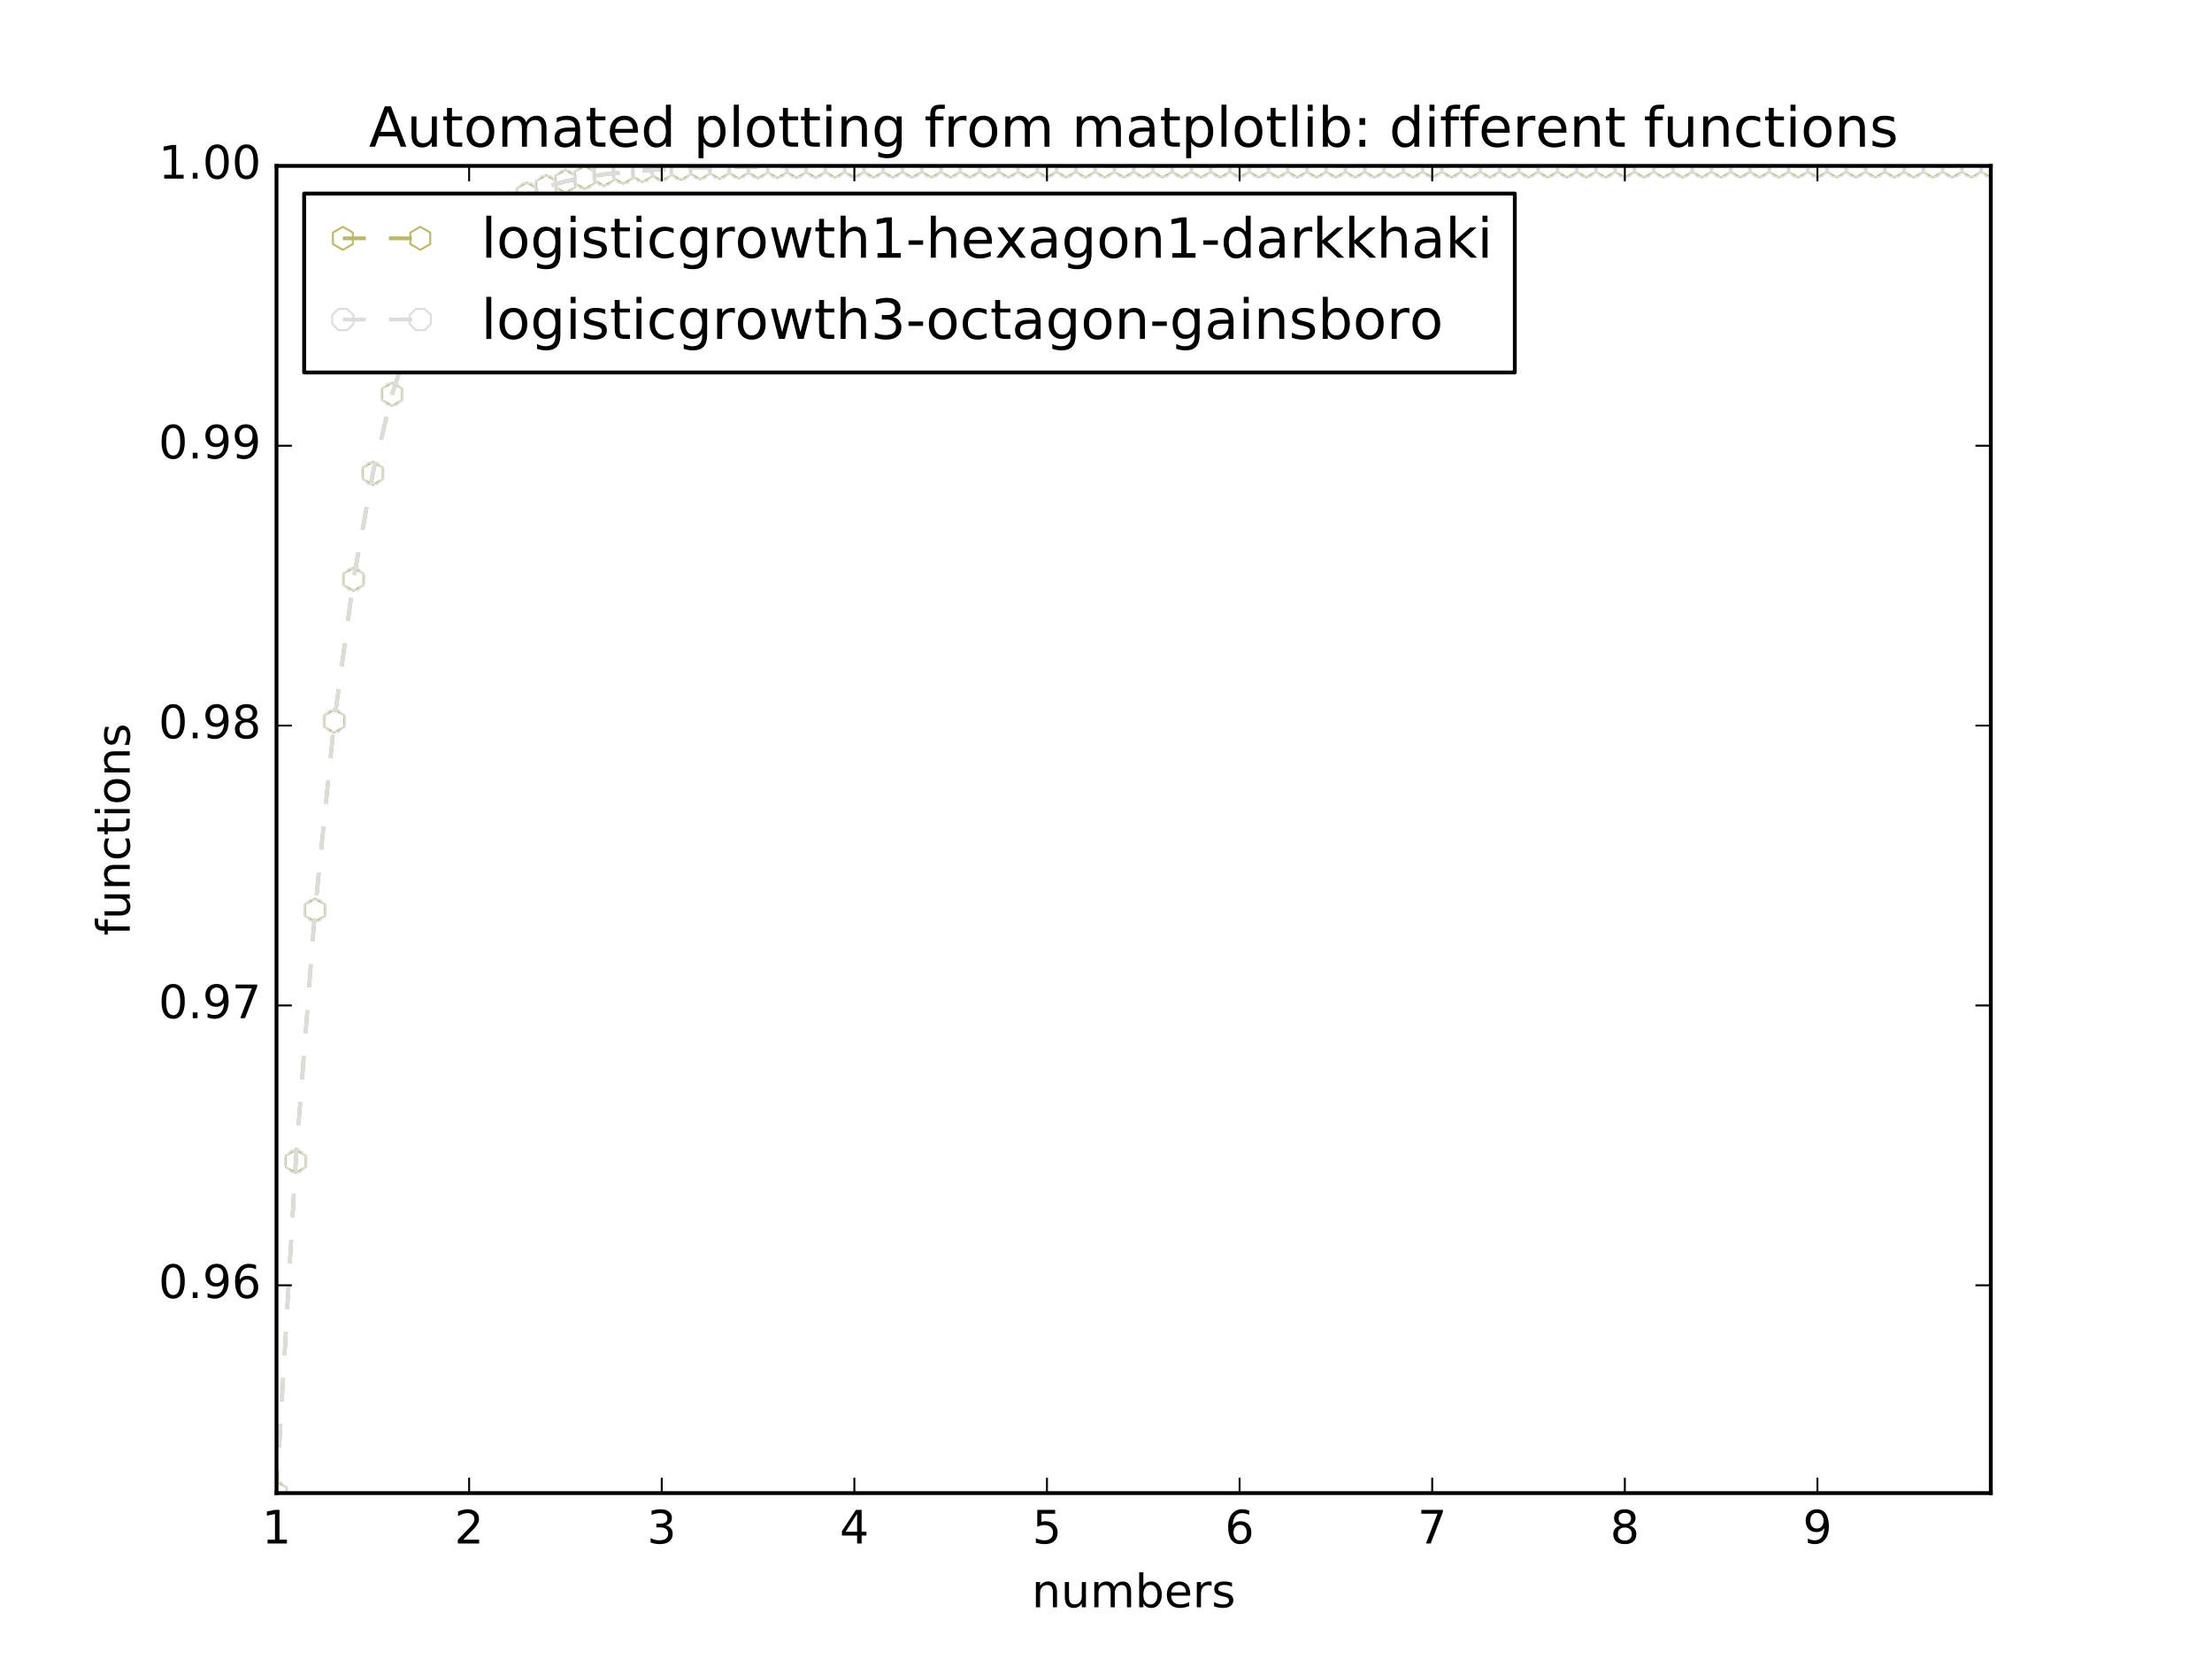 <?xml version="1.0" encoding="utf-8" standalone="no"?>
<!DOCTYPE svg PUBLIC "-//W3C//DTD SVG 1.1//EN"
  "http://www.w3.org/Graphics/SVG/1.1/DTD/svg11.dtd">
<!-- Created with matplotlib (http://matplotlib.org/) -->
<svg height="432pt" version="1.1" viewBox="0 0 576 432" width="576pt" xmlns="http://www.w3.org/2000/svg" xmlns:xlink="http://www.w3.org/1999/xlink">
 <defs>
  <style type="text/css">
*{stroke-linecap:butt;stroke-linejoin:round;stroke-miterlimit:100000;}
  </style>
 </defs>
 <g id="figure_1">
  <g id="patch_1">
   <path d="M 0 432 
L 576 432 
L 576 0 
L 0 0 
z
" style="fill:#ffffff;"/>
  </g>
  <g id="axes_1">
   <g id="patch_2">
    <path d="M 72 388.8 
L 518.4 388.8 
L 518.4 43.2 
L 72 43.2 
z
" style="fill:#ffffff;"/>
   </g>
   <g id="line2d_1">
    <path clip-path="url(#p4945bda5b4)" d="M 72 388.8 
L 77.016 302.413 
L 82.031 237.017 
L 87.047 187.78 
L 92.063 150.861 
L 97.079 123.264 
L 102.094 102.682 
L 107.11 87.359 
L 112.126 75.965 
L 117.142 67.501 
L 122.157 61.218 
L 127.173 56.557 
L 132.189 53.1 
L 137.204 50.537 
L 142.22 48.636 
L 147.236 47.228 
L 152.252 46.185 
L 157.267 45.411 
L 162.283 44.838 
L 167.299 44.414 
L 172.315 44.099 
L 177.33 43.866 
L 182.346 43.694 
L 187.362 43.566 
L 192.378 43.471 
L 197.393 43.401 
L 202.409 43.349 
L 207.425 43.31 
L 212.44 43.282 
L 217.456 43.26 
L 222.472 43.245 
L 227.488 43.233 
L 232.503 43.225 
L 237.519 43.218 
L 242.535 43.213 
L 247.551 43.21 
L 252.566 43.207 
L 257.582 43.205 
L 262.598 43.204 
L 267.613 43.203 
L 272.629 43.202 
L 277.645 43.202 
L 282.661 43.201 
L 287.676 43.201 
L 292.692 43.201 
L 297.708 43.2 
L 302.724 43.2 
L 307.739 43.2 
L 312.755 43.2 
L 317.771 43.2 
L 322.787 43.2 
L 327.802 43.2 
L 332.818 43.2 
L 337.834 43.2 
L 342.849 43.2 
L 347.865 43.2 
L 352.881 43.2 
L 357.897 43.2 
L 362.912 43.2 
L 367.928 43.2 
L 372.944 43.2 
L 377.96 43.2 
L 382.975 43.2 
L 387.991 43.2 
L 393.007 43.2 
L 398.022 43.2 
L 403.038 43.2 
L 408.054 43.2 
L 413.07 43.2 
L 418.085 43.2 
L 423.101 43.2 
L 428.117 43.2 
L 433.133 43.2 
L 438.148 43.2 
L 443.164 43.2 
L 448.18 43.2 
L 453.196 43.2 
L 458.211 43.2 
L 463.227 43.2 
L 468.243 43.2 
L 473.258 43.2 
L 478.274 43.2 
L 483.29 43.2 
L 488.306 43.2 
L 493.321 43.2 
L 498.337 43.2 
L 503.353 43.2 
L 508.369 43.2 
L 513.384 43.2 
L 518.4 43.2 
" style="fill:none;stroke:#bdb76b;stroke-dasharray:6,6;stroke-dashoffset:0.0;"/>
    <defs>
     <path d="M 0 -3 
L -2.598 -1.5 
L -2.598 1.5 
L -0 3 
L 2.598 1.5 
L 2.598 -1.5 
z
" id="mf4cbecaefd" style="stroke:#bdb76b;stroke-linejoin:miter;stroke-width:0.5;"/>
    </defs>
    <g clip-path="url(#p4945bda5b4)">
     <use style="fill:none;stroke:#bdb76b;stroke-linejoin:miter;stroke-width:0.5;" x="72.0" xlink:href="#mf4cbecaefd" y="388.8"/>
     <use style="fill:none;stroke:#bdb76b;stroke-linejoin:miter;stroke-width:0.5;" x="77.016" xlink:href="#mf4cbecaefd" y="302.413"/>
     <use style="fill:none;stroke:#bdb76b;stroke-linejoin:miter;stroke-width:0.5;" x="82.031" xlink:href="#mf4cbecaefd" y="237.017"/>
     <use style="fill:none;stroke:#bdb76b;stroke-linejoin:miter;stroke-width:0.5;" x="87.047" xlink:href="#mf4cbecaefd" y="187.78"/>
     <use style="fill:none;stroke:#bdb76b;stroke-linejoin:miter;stroke-width:0.5;" x="92.063" xlink:href="#mf4cbecaefd" y="150.861"/>
     <use style="fill:none;stroke:#bdb76b;stroke-linejoin:miter;stroke-width:0.5;" x="97.079" xlink:href="#mf4cbecaefd" y="123.264"/>
     <use style="fill:none;stroke:#bdb76b;stroke-linejoin:miter;stroke-width:0.5;" x="102.094" xlink:href="#mf4cbecaefd" y="102.682"/>
     <use style="fill:none;stroke:#bdb76b;stroke-linejoin:miter;stroke-width:0.5;" x="107.11" xlink:href="#mf4cbecaefd" y="87.359"/>
     <use style="fill:none;stroke:#bdb76b;stroke-linejoin:miter;stroke-width:0.5;" x="112.126" xlink:href="#mf4cbecaefd" y="75.965"/>
     <use style="fill:none;stroke:#bdb76b;stroke-linejoin:miter;stroke-width:0.5;" x="117.142" xlink:href="#mf4cbecaefd" y="67.501"/>
     <use style="fill:none;stroke:#bdb76b;stroke-linejoin:miter;stroke-width:0.5;" x="122.157" xlink:href="#mf4cbecaefd" y="61.218"/>
     <use style="fill:none;stroke:#bdb76b;stroke-linejoin:miter;stroke-width:0.5;" x="127.173" xlink:href="#mf4cbecaefd" y="56.557"/>
     <use style="fill:none;stroke:#bdb76b;stroke-linejoin:miter;stroke-width:0.5;" x="132.189" xlink:href="#mf4cbecaefd" y="53.1"/>
     <use style="fill:none;stroke:#bdb76b;stroke-linejoin:miter;stroke-width:0.5;" x="137.204" xlink:href="#mf4cbecaefd" y="50.537"/>
     <use style="fill:none;stroke:#bdb76b;stroke-linejoin:miter;stroke-width:0.5;" x="142.22" xlink:href="#mf4cbecaefd" y="48.636"/>
     <use style="fill:none;stroke:#bdb76b;stroke-linejoin:miter;stroke-width:0.5;" x="147.236" xlink:href="#mf4cbecaefd" y="47.228"/>
     <use style="fill:none;stroke:#bdb76b;stroke-linejoin:miter;stroke-width:0.5;" x="152.252" xlink:href="#mf4cbecaefd" y="46.185"/>
     <use style="fill:none;stroke:#bdb76b;stroke-linejoin:miter;stroke-width:0.5;" x="157.267" xlink:href="#mf4cbecaefd" y="45.411"/>
     <use style="fill:none;stroke:#bdb76b;stroke-linejoin:miter;stroke-width:0.5;" x="162.283" xlink:href="#mf4cbecaefd" y="44.838"/>
     <use style="fill:none;stroke:#bdb76b;stroke-linejoin:miter;stroke-width:0.5;" x="167.299" xlink:href="#mf4cbecaefd" y="44.414"/>
     <use style="fill:none;stroke:#bdb76b;stroke-linejoin:miter;stroke-width:0.5;" x="172.315" xlink:href="#mf4cbecaefd" y="44.099"/>
     <use style="fill:none;stroke:#bdb76b;stroke-linejoin:miter;stroke-width:0.5;" x="177.33" xlink:href="#mf4cbecaefd" y="43.866"/>
     <use style="fill:none;stroke:#bdb76b;stroke-linejoin:miter;stroke-width:0.5;" x="182.346" xlink:href="#mf4cbecaefd" y="43.694"/>
     <use style="fill:none;stroke:#bdb76b;stroke-linejoin:miter;stroke-width:0.5;" x="187.362" xlink:href="#mf4cbecaefd" y="43.566"/>
     <use style="fill:none;stroke:#bdb76b;stroke-linejoin:miter;stroke-width:0.5;" x="192.378" xlink:href="#mf4cbecaefd" y="43.471"/>
     <use style="fill:none;stroke:#bdb76b;stroke-linejoin:miter;stroke-width:0.5;" x="197.393" xlink:href="#mf4cbecaefd" y="43.401"/>
     <use style="fill:none;stroke:#bdb76b;stroke-linejoin:miter;stroke-width:0.5;" x="202.409" xlink:href="#mf4cbecaefd" y="43.349"/>
     <use style="fill:none;stroke:#bdb76b;stroke-linejoin:miter;stroke-width:0.5;" x="207.425" xlink:href="#mf4cbecaefd" y="43.31"/>
     <use style="fill:none;stroke:#bdb76b;stroke-linejoin:miter;stroke-width:0.5;" x="212.44" xlink:href="#mf4cbecaefd" y="43.282"/>
     <use style="fill:none;stroke:#bdb76b;stroke-linejoin:miter;stroke-width:0.5;" x="217.456" xlink:href="#mf4cbecaefd" y="43.26"/>
     <use style="fill:none;stroke:#bdb76b;stroke-linejoin:miter;stroke-width:0.5;" x="222.472" xlink:href="#mf4cbecaefd" y="43.245"/>
     <use style="fill:none;stroke:#bdb76b;stroke-linejoin:miter;stroke-width:0.5;" x="227.488" xlink:href="#mf4cbecaefd" y="43.233"/>
     <use style="fill:none;stroke:#bdb76b;stroke-linejoin:miter;stroke-width:0.5;" x="232.503" xlink:href="#mf4cbecaefd" y="43.225"/>
     <use style="fill:none;stroke:#bdb76b;stroke-linejoin:miter;stroke-width:0.5;" x="237.519" xlink:href="#mf4cbecaefd" y="43.218"/>
     <use style="fill:none;stroke:#bdb76b;stroke-linejoin:miter;stroke-width:0.5;" x="242.535" xlink:href="#mf4cbecaefd" y="43.213"/>
     <use style="fill:none;stroke:#bdb76b;stroke-linejoin:miter;stroke-width:0.5;" x="247.551" xlink:href="#mf4cbecaefd" y="43.21"/>
     <use style="fill:none;stroke:#bdb76b;stroke-linejoin:miter;stroke-width:0.5;" x="252.566" xlink:href="#mf4cbecaefd" y="43.207"/>
     <use style="fill:none;stroke:#bdb76b;stroke-linejoin:miter;stroke-width:0.5;" x="257.582" xlink:href="#mf4cbecaefd" y="43.205"/>
     <use style="fill:none;stroke:#bdb76b;stroke-linejoin:miter;stroke-width:0.5;" x="262.598" xlink:href="#mf4cbecaefd" y="43.204"/>
     <use style="fill:none;stroke:#bdb76b;stroke-linejoin:miter;stroke-width:0.5;" x="267.613" xlink:href="#mf4cbecaefd" y="43.203"/>
     <use style="fill:none;stroke:#bdb76b;stroke-linejoin:miter;stroke-width:0.5;" x="272.629" xlink:href="#mf4cbecaefd" y="43.202"/>
     <use style="fill:none;stroke:#bdb76b;stroke-linejoin:miter;stroke-width:0.5;" x="277.645" xlink:href="#mf4cbecaefd" y="43.202"/>
     <use style="fill:none;stroke:#bdb76b;stroke-linejoin:miter;stroke-width:0.5;" x="282.661" xlink:href="#mf4cbecaefd" y="43.201"/>
     <use style="fill:none;stroke:#bdb76b;stroke-linejoin:miter;stroke-width:0.5;" x="287.676" xlink:href="#mf4cbecaefd" y="43.201"/>
     <use style="fill:none;stroke:#bdb76b;stroke-linejoin:miter;stroke-width:0.5;" x="292.692" xlink:href="#mf4cbecaefd" y="43.201"/>
     <use style="fill:none;stroke:#bdb76b;stroke-linejoin:miter;stroke-width:0.5;" x="297.708" xlink:href="#mf4cbecaefd" y="43.2"/>
     <use style="fill:none;stroke:#bdb76b;stroke-linejoin:miter;stroke-width:0.5;" x="302.724" xlink:href="#mf4cbecaefd" y="43.2"/>
     <use style="fill:none;stroke:#bdb76b;stroke-linejoin:miter;stroke-width:0.5;" x="307.739" xlink:href="#mf4cbecaefd" y="43.2"/>
     <use style="fill:none;stroke:#bdb76b;stroke-linejoin:miter;stroke-width:0.5;" x="312.755" xlink:href="#mf4cbecaefd" y="43.2"/>
     <use style="fill:none;stroke:#bdb76b;stroke-linejoin:miter;stroke-width:0.5;" x="317.771" xlink:href="#mf4cbecaefd" y="43.2"/>
     <use style="fill:none;stroke:#bdb76b;stroke-linejoin:miter;stroke-width:0.5;" x="322.787" xlink:href="#mf4cbecaefd" y="43.2"/>
     <use style="fill:none;stroke:#bdb76b;stroke-linejoin:miter;stroke-width:0.5;" x="327.802" xlink:href="#mf4cbecaefd" y="43.2"/>
     <use style="fill:none;stroke:#bdb76b;stroke-linejoin:miter;stroke-width:0.5;" x="332.818" xlink:href="#mf4cbecaefd" y="43.2"/>
     <use style="fill:none;stroke:#bdb76b;stroke-linejoin:miter;stroke-width:0.5;" x="337.834" xlink:href="#mf4cbecaefd" y="43.2"/>
     <use style="fill:none;stroke:#bdb76b;stroke-linejoin:miter;stroke-width:0.5;" x="342.849" xlink:href="#mf4cbecaefd" y="43.2"/>
     <use style="fill:none;stroke:#bdb76b;stroke-linejoin:miter;stroke-width:0.5;" x="347.865" xlink:href="#mf4cbecaefd" y="43.2"/>
     <use style="fill:none;stroke:#bdb76b;stroke-linejoin:miter;stroke-width:0.5;" x="352.881" xlink:href="#mf4cbecaefd" y="43.2"/>
     <use style="fill:none;stroke:#bdb76b;stroke-linejoin:miter;stroke-width:0.5;" x="357.897" xlink:href="#mf4cbecaefd" y="43.2"/>
     <use style="fill:none;stroke:#bdb76b;stroke-linejoin:miter;stroke-width:0.5;" x="362.912" xlink:href="#mf4cbecaefd" y="43.2"/>
     <use style="fill:none;stroke:#bdb76b;stroke-linejoin:miter;stroke-width:0.5;" x="367.928" xlink:href="#mf4cbecaefd" y="43.2"/>
     <use style="fill:none;stroke:#bdb76b;stroke-linejoin:miter;stroke-width:0.5;" x="372.944" xlink:href="#mf4cbecaefd" y="43.2"/>
     <use style="fill:none;stroke:#bdb76b;stroke-linejoin:miter;stroke-width:0.5;" x="377.96" xlink:href="#mf4cbecaefd" y="43.2"/>
     <use style="fill:none;stroke:#bdb76b;stroke-linejoin:miter;stroke-width:0.5;" x="382.975" xlink:href="#mf4cbecaefd" y="43.2"/>
     <use style="fill:none;stroke:#bdb76b;stroke-linejoin:miter;stroke-width:0.5;" x="387.991" xlink:href="#mf4cbecaefd" y="43.2"/>
     <use style="fill:none;stroke:#bdb76b;stroke-linejoin:miter;stroke-width:0.5;" x="393.007" xlink:href="#mf4cbecaefd" y="43.2"/>
     <use style="fill:none;stroke:#bdb76b;stroke-linejoin:miter;stroke-width:0.5;" x="398.022" xlink:href="#mf4cbecaefd" y="43.2"/>
     <use style="fill:none;stroke:#bdb76b;stroke-linejoin:miter;stroke-width:0.5;" x="403.038" xlink:href="#mf4cbecaefd" y="43.2"/>
     <use style="fill:none;stroke:#bdb76b;stroke-linejoin:miter;stroke-width:0.5;" x="408.054" xlink:href="#mf4cbecaefd" y="43.2"/>
     <use style="fill:none;stroke:#bdb76b;stroke-linejoin:miter;stroke-width:0.5;" x="413.07" xlink:href="#mf4cbecaefd" y="43.2"/>
     <use style="fill:none;stroke:#bdb76b;stroke-linejoin:miter;stroke-width:0.5;" x="418.085" xlink:href="#mf4cbecaefd" y="43.2"/>
     <use style="fill:none;stroke:#bdb76b;stroke-linejoin:miter;stroke-width:0.5;" x="423.101" xlink:href="#mf4cbecaefd" y="43.2"/>
     <use style="fill:none;stroke:#bdb76b;stroke-linejoin:miter;stroke-width:0.5;" x="428.117" xlink:href="#mf4cbecaefd" y="43.2"/>
     <use style="fill:none;stroke:#bdb76b;stroke-linejoin:miter;stroke-width:0.5;" x="433.133" xlink:href="#mf4cbecaefd" y="43.2"/>
     <use style="fill:none;stroke:#bdb76b;stroke-linejoin:miter;stroke-width:0.5;" x="438.148" xlink:href="#mf4cbecaefd" y="43.2"/>
     <use style="fill:none;stroke:#bdb76b;stroke-linejoin:miter;stroke-width:0.5;" x="443.164" xlink:href="#mf4cbecaefd" y="43.2"/>
     <use style="fill:none;stroke:#bdb76b;stroke-linejoin:miter;stroke-width:0.5;" x="448.18" xlink:href="#mf4cbecaefd" y="43.2"/>
     <use style="fill:none;stroke:#bdb76b;stroke-linejoin:miter;stroke-width:0.5;" x="453.196" xlink:href="#mf4cbecaefd" y="43.2"/>
     <use style="fill:none;stroke:#bdb76b;stroke-linejoin:miter;stroke-width:0.5;" x="458.211" xlink:href="#mf4cbecaefd" y="43.2"/>
     <use style="fill:none;stroke:#bdb76b;stroke-linejoin:miter;stroke-width:0.5;" x="463.227" xlink:href="#mf4cbecaefd" y="43.2"/>
     <use style="fill:none;stroke:#bdb76b;stroke-linejoin:miter;stroke-width:0.5;" x="468.243" xlink:href="#mf4cbecaefd" y="43.2"/>
     <use style="fill:none;stroke:#bdb76b;stroke-linejoin:miter;stroke-width:0.5;" x="473.258" xlink:href="#mf4cbecaefd" y="43.2"/>
     <use style="fill:none;stroke:#bdb76b;stroke-linejoin:miter;stroke-width:0.5;" x="478.274" xlink:href="#mf4cbecaefd" y="43.2"/>
     <use style="fill:none;stroke:#bdb76b;stroke-linejoin:miter;stroke-width:0.5;" x="483.29" xlink:href="#mf4cbecaefd" y="43.2"/>
     <use style="fill:none;stroke:#bdb76b;stroke-linejoin:miter;stroke-width:0.5;" x="488.306" xlink:href="#mf4cbecaefd" y="43.2"/>
     <use style="fill:none;stroke:#bdb76b;stroke-linejoin:miter;stroke-width:0.5;" x="493.321" xlink:href="#mf4cbecaefd" y="43.2"/>
     <use style="fill:none;stroke:#bdb76b;stroke-linejoin:miter;stroke-width:0.5;" x="498.337" xlink:href="#mf4cbecaefd" y="43.2"/>
     <use style="fill:none;stroke:#bdb76b;stroke-linejoin:miter;stroke-width:0.5;" x="503.353" xlink:href="#mf4cbecaefd" y="43.2"/>
     <use style="fill:none;stroke:#bdb76b;stroke-linejoin:miter;stroke-width:0.5;" x="508.369" xlink:href="#mf4cbecaefd" y="43.2"/>
     <use style="fill:none;stroke:#bdb76b;stroke-linejoin:miter;stroke-width:0.5;" x="513.384" xlink:href="#mf4cbecaefd" y="43.2"/>
     <use style="fill:none;stroke:#bdb76b;stroke-linejoin:miter;stroke-width:0.5;" x="518.4" xlink:href="#mf4cbecaefd" y="43.2"/>
    </g>
   </g>
   <g id="line2d_2">
    <path clip-path="url(#p4945bda5b4)" d="M 72 388.8 
L 77.016 302.413 
L 82.031 237.017 
L 87.047 187.78 
L 92.063 150.861 
L 97.079 123.264 
L 102.094 102.682 
L 107.11 87.359 
L 112.126 75.965 
L 117.142 67.501 
L 122.157 61.218 
L 127.173 56.557 
L 132.189 53.1 
L 137.204 50.537 
L 142.22 48.636 
L 147.236 47.228 
L 152.252 46.185 
L 157.267 45.411 
L 162.283 44.838 
L 167.299 44.414 
L 172.315 44.099 
L 177.33 43.866 
L 182.346 43.694 
L 187.362 43.566 
L 192.378 43.471 
L 197.393 43.401 
L 202.409 43.349 
L 207.425 43.31 
L 212.44 43.282 
L 217.456 43.26 
L 222.472 43.245 
L 227.488 43.233 
L 232.503 43.225 
L 237.519 43.218 
L 242.535 43.213 
L 247.551 43.21 
L 252.566 43.207 
L 257.582 43.205 
L 262.598 43.204 
L 267.613 43.203 
L 272.629 43.202 
L 277.645 43.202 
L 282.661 43.201 
L 287.676 43.201 
L 292.692 43.201 
L 297.708 43.2 
L 302.724 43.2 
L 307.739 43.2 
L 312.755 43.2 
L 317.771 43.2 
L 322.787 43.2 
L 327.802 43.2 
L 332.818 43.2 
L 337.834 43.2 
L 342.849 43.2 
L 347.865 43.2 
L 352.881 43.2 
L 357.897 43.2 
L 362.912 43.2 
L 367.928 43.2 
L 372.944 43.2 
L 377.96 43.2 
L 382.975 43.2 
L 387.991 43.2 
L 393.007 43.2 
L 398.022 43.2 
L 403.038 43.2 
L 408.054 43.2 
L 413.07 43.2 
L 418.085 43.2 
L 423.101 43.2 
L 428.117 43.2 
L 433.133 43.2 
L 438.148 43.2 
L 443.164 43.2 
L 448.18 43.2 
L 453.196 43.2 
L 458.211 43.2 
L 463.227 43.2 
L 468.243 43.2 
L 473.258 43.2 
L 478.274 43.2 
L 483.29 43.2 
L 488.306 43.2 
L 493.321 43.2 
L 498.337 43.2 
L 503.353 43.2 
L 508.369 43.2 
L 513.384 43.2 
L 518.4 43.2 
" style="fill:none;stroke:#dcdcdc;stroke-dasharray:6,6;stroke-dashoffset:0.0;"/>
    <defs>
     <path d="M -1.148 -2.772 
L -2.772 -1.148 
L -2.772 1.148 
L -1.148 2.772 
L 1.148 2.772 
L 2.772 1.148 
L 2.772 -1.148 
L 1.148 -2.772 
z
" id="m65b46a4707" style="stroke:#dcdcdc;stroke-linejoin:miter;stroke-width:0.5;"/>
    </defs>
    <g clip-path="url(#p4945bda5b4)">
     <use style="fill:none;stroke:#dcdcdc;stroke-linejoin:miter;stroke-width:0.5;" x="72.0" xlink:href="#m65b46a4707" y="388.8"/>
     <use style="fill:none;stroke:#dcdcdc;stroke-linejoin:miter;stroke-width:0.5;" x="77.016" xlink:href="#m65b46a4707" y="302.413"/>
     <use style="fill:none;stroke:#dcdcdc;stroke-linejoin:miter;stroke-width:0.5;" x="82.031" xlink:href="#m65b46a4707" y="237.017"/>
     <use style="fill:none;stroke:#dcdcdc;stroke-linejoin:miter;stroke-width:0.5;" x="87.047" xlink:href="#m65b46a4707" y="187.78"/>
     <use style="fill:none;stroke:#dcdcdc;stroke-linejoin:miter;stroke-width:0.5;" x="92.063" xlink:href="#m65b46a4707" y="150.861"/>
     <use style="fill:none;stroke:#dcdcdc;stroke-linejoin:miter;stroke-width:0.5;" x="97.079" xlink:href="#m65b46a4707" y="123.264"/>
     <use style="fill:none;stroke:#dcdcdc;stroke-linejoin:miter;stroke-width:0.5;" x="102.094" xlink:href="#m65b46a4707" y="102.682"/>
     <use style="fill:none;stroke:#dcdcdc;stroke-linejoin:miter;stroke-width:0.5;" x="107.11" xlink:href="#m65b46a4707" y="87.359"/>
     <use style="fill:none;stroke:#dcdcdc;stroke-linejoin:miter;stroke-width:0.5;" x="112.126" xlink:href="#m65b46a4707" y="75.965"/>
     <use style="fill:none;stroke:#dcdcdc;stroke-linejoin:miter;stroke-width:0.5;" x="117.142" xlink:href="#m65b46a4707" y="67.501"/>
     <use style="fill:none;stroke:#dcdcdc;stroke-linejoin:miter;stroke-width:0.5;" x="122.157" xlink:href="#m65b46a4707" y="61.218"/>
     <use style="fill:none;stroke:#dcdcdc;stroke-linejoin:miter;stroke-width:0.5;" x="127.173" xlink:href="#m65b46a4707" y="56.557"/>
     <use style="fill:none;stroke:#dcdcdc;stroke-linejoin:miter;stroke-width:0.5;" x="132.189" xlink:href="#m65b46a4707" y="53.1"/>
     <use style="fill:none;stroke:#dcdcdc;stroke-linejoin:miter;stroke-width:0.5;" x="137.204" xlink:href="#m65b46a4707" y="50.537"/>
     <use style="fill:none;stroke:#dcdcdc;stroke-linejoin:miter;stroke-width:0.5;" x="142.22" xlink:href="#m65b46a4707" y="48.636"/>
     <use style="fill:none;stroke:#dcdcdc;stroke-linejoin:miter;stroke-width:0.5;" x="147.236" xlink:href="#m65b46a4707" y="47.228"/>
     <use style="fill:none;stroke:#dcdcdc;stroke-linejoin:miter;stroke-width:0.5;" x="152.252" xlink:href="#m65b46a4707" y="46.185"/>
     <use style="fill:none;stroke:#dcdcdc;stroke-linejoin:miter;stroke-width:0.5;" x="157.267" xlink:href="#m65b46a4707" y="45.411"/>
     <use style="fill:none;stroke:#dcdcdc;stroke-linejoin:miter;stroke-width:0.5;" x="162.283" xlink:href="#m65b46a4707" y="44.838"/>
     <use style="fill:none;stroke:#dcdcdc;stroke-linejoin:miter;stroke-width:0.5;" x="167.299" xlink:href="#m65b46a4707" y="44.414"/>
     <use style="fill:none;stroke:#dcdcdc;stroke-linejoin:miter;stroke-width:0.5;" x="172.315" xlink:href="#m65b46a4707" y="44.099"/>
     <use style="fill:none;stroke:#dcdcdc;stroke-linejoin:miter;stroke-width:0.5;" x="177.33" xlink:href="#m65b46a4707" y="43.866"/>
     <use style="fill:none;stroke:#dcdcdc;stroke-linejoin:miter;stroke-width:0.5;" x="182.346" xlink:href="#m65b46a4707" y="43.694"/>
     <use style="fill:none;stroke:#dcdcdc;stroke-linejoin:miter;stroke-width:0.5;" x="187.362" xlink:href="#m65b46a4707" y="43.566"/>
     <use style="fill:none;stroke:#dcdcdc;stroke-linejoin:miter;stroke-width:0.5;" x="192.378" xlink:href="#m65b46a4707" y="43.471"/>
     <use style="fill:none;stroke:#dcdcdc;stroke-linejoin:miter;stroke-width:0.5;" x="197.393" xlink:href="#m65b46a4707" y="43.401"/>
     <use style="fill:none;stroke:#dcdcdc;stroke-linejoin:miter;stroke-width:0.5;" x="202.409" xlink:href="#m65b46a4707" y="43.349"/>
     <use style="fill:none;stroke:#dcdcdc;stroke-linejoin:miter;stroke-width:0.5;" x="207.425" xlink:href="#m65b46a4707" y="43.31"/>
     <use style="fill:none;stroke:#dcdcdc;stroke-linejoin:miter;stroke-width:0.5;" x="212.44" xlink:href="#m65b46a4707" y="43.282"/>
     <use style="fill:none;stroke:#dcdcdc;stroke-linejoin:miter;stroke-width:0.5;" x="217.456" xlink:href="#m65b46a4707" y="43.26"/>
     <use style="fill:none;stroke:#dcdcdc;stroke-linejoin:miter;stroke-width:0.5;" x="222.472" xlink:href="#m65b46a4707" y="43.245"/>
     <use style="fill:none;stroke:#dcdcdc;stroke-linejoin:miter;stroke-width:0.5;" x="227.488" xlink:href="#m65b46a4707" y="43.233"/>
     <use style="fill:none;stroke:#dcdcdc;stroke-linejoin:miter;stroke-width:0.5;" x="232.503" xlink:href="#m65b46a4707" y="43.225"/>
     <use style="fill:none;stroke:#dcdcdc;stroke-linejoin:miter;stroke-width:0.5;" x="237.519" xlink:href="#m65b46a4707" y="43.218"/>
     <use style="fill:none;stroke:#dcdcdc;stroke-linejoin:miter;stroke-width:0.5;" x="242.535" xlink:href="#m65b46a4707" y="43.213"/>
     <use style="fill:none;stroke:#dcdcdc;stroke-linejoin:miter;stroke-width:0.5;" x="247.551" xlink:href="#m65b46a4707" y="43.21"/>
     <use style="fill:none;stroke:#dcdcdc;stroke-linejoin:miter;stroke-width:0.5;" x="252.566" xlink:href="#m65b46a4707" y="43.207"/>
     <use style="fill:none;stroke:#dcdcdc;stroke-linejoin:miter;stroke-width:0.5;" x="257.582" xlink:href="#m65b46a4707" y="43.205"/>
     <use style="fill:none;stroke:#dcdcdc;stroke-linejoin:miter;stroke-width:0.5;" x="262.598" xlink:href="#m65b46a4707" y="43.204"/>
     <use style="fill:none;stroke:#dcdcdc;stroke-linejoin:miter;stroke-width:0.5;" x="267.613" xlink:href="#m65b46a4707" y="43.203"/>
     <use style="fill:none;stroke:#dcdcdc;stroke-linejoin:miter;stroke-width:0.5;" x="272.629" xlink:href="#m65b46a4707" y="43.202"/>
     <use style="fill:none;stroke:#dcdcdc;stroke-linejoin:miter;stroke-width:0.5;" x="277.645" xlink:href="#m65b46a4707" y="43.202"/>
     <use style="fill:none;stroke:#dcdcdc;stroke-linejoin:miter;stroke-width:0.5;" x="282.661" xlink:href="#m65b46a4707" y="43.201"/>
     <use style="fill:none;stroke:#dcdcdc;stroke-linejoin:miter;stroke-width:0.5;" x="287.676" xlink:href="#m65b46a4707" y="43.201"/>
     <use style="fill:none;stroke:#dcdcdc;stroke-linejoin:miter;stroke-width:0.5;" x="292.692" xlink:href="#m65b46a4707" y="43.201"/>
     <use style="fill:none;stroke:#dcdcdc;stroke-linejoin:miter;stroke-width:0.5;" x="297.708" xlink:href="#m65b46a4707" y="43.2"/>
     <use style="fill:none;stroke:#dcdcdc;stroke-linejoin:miter;stroke-width:0.5;" x="302.724" xlink:href="#m65b46a4707" y="43.2"/>
     <use style="fill:none;stroke:#dcdcdc;stroke-linejoin:miter;stroke-width:0.5;" x="307.739" xlink:href="#m65b46a4707" y="43.2"/>
     <use style="fill:none;stroke:#dcdcdc;stroke-linejoin:miter;stroke-width:0.5;" x="312.755" xlink:href="#m65b46a4707" y="43.2"/>
     <use style="fill:none;stroke:#dcdcdc;stroke-linejoin:miter;stroke-width:0.5;" x="317.771" xlink:href="#m65b46a4707" y="43.2"/>
     <use style="fill:none;stroke:#dcdcdc;stroke-linejoin:miter;stroke-width:0.5;" x="322.787" xlink:href="#m65b46a4707" y="43.2"/>
     <use style="fill:none;stroke:#dcdcdc;stroke-linejoin:miter;stroke-width:0.5;" x="327.802" xlink:href="#m65b46a4707" y="43.2"/>
     <use style="fill:none;stroke:#dcdcdc;stroke-linejoin:miter;stroke-width:0.5;" x="332.818" xlink:href="#m65b46a4707" y="43.2"/>
     <use style="fill:none;stroke:#dcdcdc;stroke-linejoin:miter;stroke-width:0.5;" x="337.834" xlink:href="#m65b46a4707" y="43.2"/>
     <use style="fill:none;stroke:#dcdcdc;stroke-linejoin:miter;stroke-width:0.5;" x="342.849" xlink:href="#m65b46a4707" y="43.2"/>
     <use style="fill:none;stroke:#dcdcdc;stroke-linejoin:miter;stroke-width:0.5;" x="347.865" xlink:href="#m65b46a4707" y="43.2"/>
     <use style="fill:none;stroke:#dcdcdc;stroke-linejoin:miter;stroke-width:0.5;" x="352.881" xlink:href="#m65b46a4707" y="43.2"/>
     <use style="fill:none;stroke:#dcdcdc;stroke-linejoin:miter;stroke-width:0.5;" x="357.897" xlink:href="#m65b46a4707" y="43.2"/>
     <use style="fill:none;stroke:#dcdcdc;stroke-linejoin:miter;stroke-width:0.5;" x="362.912" xlink:href="#m65b46a4707" y="43.2"/>
     <use style="fill:none;stroke:#dcdcdc;stroke-linejoin:miter;stroke-width:0.5;" x="367.928" xlink:href="#m65b46a4707" y="43.2"/>
     <use style="fill:none;stroke:#dcdcdc;stroke-linejoin:miter;stroke-width:0.5;" x="372.944" xlink:href="#m65b46a4707" y="43.2"/>
     <use style="fill:none;stroke:#dcdcdc;stroke-linejoin:miter;stroke-width:0.5;" x="377.96" xlink:href="#m65b46a4707" y="43.2"/>
     <use style="fill:none;stroke:#dcdcdc;stroke-linejoin:miter;stroke-width:0.5;" x="382.975" xlink:href="#m65b46a4707" y="43.2"/>
     <use style="fill:none;stroke:#dcdcdc;stroke-linejoin:miter;stroke-width:0.5;" x="387.991" xlink:href="#m65b46a4707" y="43.2"/>
     <use style="fill:none;stroke:#dcdcdc;stroke-linejoin:miter;stroke-width:0.5;" x="393.007" xlink:href="#m65b46a4707" y="43.2"/>
     <use style="fill:none;stroke:#dcdcdc;stroke-linejoin:miter;stroke-width:0.5;" x="398.022" xlink:href="#m65b46a4707" y="43.2"/>
     <use style="fill:none;stroke:#dcdcdc;stroke-linejoin:miter;stroke-width:0.5;" x="403.038" xlink:href="#m65b46a4707" y="43.2"/>
     <use style="fill:none;stroke:#dcdcdc;stroke-linejoin:miter;stroke-width:0.5;" x="408.054" xlink:href="#m65b46a4707" y="43.2"/>
     <use style="fill:none;stroke:#dcdcdc;stroke-linejoin:miter;stroke-width:0.5;" x="413.07" xlink:href="#m65b46a4707" y="43.2"/>
     <use style="fill:none;stroke:#dcdcdc;stroke-linejoin:miter;stroke-width:0.5;" x="418.085" xlink:href="#m65b46a4707" y="43.2"/>
     <use style="fill:none;stroke:#dcdcdc;stroke-linejoin:miter;stroke-width:0.5;" x="423.101" xlink:href="#m65b46a4707" y="43.2"/>
     <use style="fill:none;stroke:#dcdcdc;stroke-linejoin:miter;stroke-width:0.5;" x="428.117" xlink:href="#m65b46a4707" y="43.2"/>
     <use style="fill:none;stroke:#dcdcdc;stroke-linejoin:miter;stroke-width:0.5;" x="433.133" xlink:href="#m65b46a4707" y="43.2"/>
     <use style="fill:none;stroke:#dcdcdc;stroke-linejoin:miter;stroke-width:0.5;" x="438.148" xlink:href="#m65b46a4707" y="43.2"/>
     <use style="fill:none;stroke:#dcdcdc;stroke-linejoin:miter;stroke-width:0.5;" x="443.164" xlink:href="#m65b46a4707" y="43.2"/>
     <use style="fill:none;stroke:#dcdcdc;stroke-linejoin:miter;stroke-width:0.5;" x="448.18" xlink:href="#m65b46a4707" y="43.2"/>
     <use style="fill:none;stroke:#dcdcdc;stroke-linejoin:miter;stroke-width:0.5;" x="453.196" xlink:href="#m65b46a4707" y="43.2"/>
     <use style="fill:none;stroke:#dcdcdc;stroke-linejoin:miter;stroke-width:0.5;" x="458.211" xlink:href="#m65b46a4707" y="43.2"/>
     <use style="fill:none;stroke:#dcdcdc;stroke-linejoin:miter;stroke-width:0.5;" x="463.227" xlink:href="#m65b46a4707" y="43.2"/>
     <use style="fill:none;stroke:#dcdcdc;stroke-linejoin:miter;stroke-width:0.5;" x="468.243" xlink:href="#m65b46a4707" y="43.2"/>
     <use style="fill:none;stroke:#dcdcdc;stroke-linejoin:miter;stroke-width:0.5;" x="473.258" xlink:href="#m65b46a4707" y="43.2"/>
     <use style="fill:none;stroke:#dcdcdc;stroke-linejoin:miter;stroke-width:0.5;" x="478.274" xlink:href="#m65b46a4707" y="43.2"/>
     <use style="fill:none;stroke:#dcdcdc;stroke-linejoin:miter;stroke-width:0.5;" x="483.29" xlink:href="#m65b46a4707" y="43.2"/>
     <use style="fill:none;stroke:#dcdcdc;stroke-linejoin:miter;stroke-width:0.5;" x="488.306" xlink:href="#m65b46a4707" y="43.2"/>
     <use style="fill:none;stroke:#dcdcdc;stroke-linejoin:miter;stroke-width:0.5;" x="493.321" xlink:href="#m65b46a4707" y="43.2"/>
     <use style="fill:none;stroke:#dcdcdc;stroke-linejoin:miter;stroke-width:0.5;" x="498.337" xlink:href="#m65b46a4707" y="43.2"/>
     <use style="fill:none;stroke:#dcdcdc;stroke-linejoin:miter;stroke-width:0.5;" x="503.353" xlink:href="#m65b46a4707" y="43.2"/>
     <use style="fill:none;stroke:#dcdcdc;stroke-linejoin:miter;stroke-width:0.5;" x="508.369" xlink:href="#m65b46a4707" y="43.2"/>
     <use style="fill:none;stroke:#dcdcdc;stroke-linejoin:miter;stroke-width:0.5;" x="513.384" xlink:href="#m65b46a4707" y="43.2"/>
     <use style="fill:none;stroke:#dcdcdc;stroke-linejoin:miter;stroke-width:0.5;" x="518.4" xlink:href="#m65b46a4707" y="43.2"/>
    </g>
   </g>
   <g id="patch_3">
    <path d="M 72 43.2 
L 518.4 43.2 
" style="fill:none;stroke:#000000;stroke-linecap:square;stroke-linejoin:miter;"/>
   </g>
   <g id="patch_4">
    <path d="M 518.4 388.8 
L 518.4 43.2 
" style="fill:none;stroke:#000000;stroke-linecap:square;stroke-linejoin:miter;"/>
   </g>
   <g id="patch_5">
    <path d="M 72 388.8 
L 518.4 388.8 
" style="fill:none;stroke:#000000;stroke-linecap:square;stroke-linejoin:miter;"/>
   </g>
   <g id="patch_6">
    <path d="M 72 388.8 
L 72 43.2 
" style="fill:none;stroke:#000000;stroke-linecap:square;stroke-linejoin:miter;"/>
   </g>
   <g id="matplotlib.axis_1">
    <g id="xtick_1">
     <g id="line2d_3">
      <defs>
       <path d="M 0 0 
L 0 -4 
" id="m6a00cce8c4" style="stroke:#000000;stroke-width:0.5;"/>
      </defs>
      <g>
       <use style="stroke:#000000;stroke-width:0.5;" x="72.0" xlink:href="#m6a00cce8c4" y="388.8"/>
      </g>
     </g>
     <g id="line2d_4">
      <defs>
       <path d="M 0 0 
L 0 4 
" id="m08e99f0fce" style="stroke:#000000;stroke-width:0.5;"/>
      </defs>
      <g>
       <use style="stroke:#000000;stroke-width:0.5;" x="72.0" xlink:href="#m08e99f0fce" y="43.2"/>
      </g>
     </g>
     <g id="text_1">
      <!-- 1 -->
      <defs>
       <path d="M 12.406 8.297 
L 28.516 8.297 
L 28.516 63.922 
L 10.984 60.406 
L 10.984 69.391 
L 28.422 72.906 
L 38.281 72.906 
L 38.281 8.297 
L 54.391 8.297 
L 54.391 0 
L 12.406 0 
z
" id="BitstreamVeraSans-Roman-31"/>
      </defs>
      <g transform="translate(68.183 401.918)scale(0.12 -0.12)">
       <use xlink:href="#BitstreamVeraSans-Roman-31"/>
      </g>
     </g>
    </g>
    <g id="xtick_2">
     <g id="line2d_5">
      <g>
       <use style="stroke:#000000;stroke-width:0.5;" x="122.157" xlink:href="#m6a00cce8c4" y="388.8"/>
      </g>
     </g>
     <g id="line2d_6">
      <g>
       <use style="stroke:#000000;stroke-width:0.5;" x="122.157" xlink:href="#m08e99f0fce" y="43.2"/>
      </g>
     </g>
     <g id="text_2">
      <!-- 2 -->
      <defs>
       <path d="M 19.188 8.297 
L 53.609 8.297 
L 53.609 0 
L 7.328 0 
L 7.328 8.297 
Q 12.938 14.109 22.625 23.891 
Q 32.328 33.688 34.812 36.531 
Q 39.547 41.844 41.422 45.531 
Q 43.312 49.219 43.312 52.781 
Q 43.312 58.594 39.234 62.25 
Q 35.156 65.922 28.609 65.922 
Q 23.969 65.922 18.812 64.312 
Q 13.672 62.703 7.812 59.422 
L 7.812 69.391 
Q 13.766 71.781 18.938 73 
Q 24.125 74.219 28.422 74.219 
Q 39.75 74.219 46.484 68.547 
Q 53.219 62.891 53.219 53.422 
Q 53.219 48.922 51.531 44.891 
Q 49.859 40.875 45.406 35.406 
Q 44.188 33.984 37.641 27.219 
Q 31.109 20.453 19.188 8.297 
" id="BitstreamVeraSans-Roman-32"/>
      </defs>
      <g transform="translate(118.34 401.918)scale(0.12 -0.12)">
       <use xlink:href="#BitstreamVeraSans-Roman-32"/>
      </g>
     </g>
    </g>
    <g id="xtick_3">
     <g id="line2d_7">
      <g>
       <use style="stroke:#000000;stroke-width:0.5;" x="172.315" xlink:href="#m6a00cce8c4" y="388.8"/>
      </g>
     </g>
     <g id="line2d_8">
      <g>
       <use style="stroke:#000000;stroke-width:0.5;" x="172.315" xlink:href="#m08e99f0fce" y="43.2"/>
      </g>
     </g>
     <g id="text_3">
      <!-- 3 -->
      <defs>
       <path d="M 40.578 39.312 
Q 47.656 37.797 51.625 33 
Q 55.609 28.219 55.609 21.188 
Q 55.609 10.406 48.188 4.484 
Q 40.766 -1.422 27.094 -1.422 
Q 22.516 -1.422 17.656 -0.516 
Q 12.797 0.391 7.625 2.203 
L 7.625 11.719 
Q 11.719 9.328 16.594 8.109 
Q 21.484 6.891 26.812 6.891 
Q 36.078 6.891 40.938 10.547 
Q 45.797 14.203 45.797 21.188 
Q 45.797 27.641 41.281 31.266 
Q 36.766 34.906 28.719 34.906 
L 20.219 34.906 
L 20.219 43.016 
L 29.109 43.016 
Q 36.375 43.016 40.234 45.922 
Q 44.094 48.828 44.094 54.297 
Q 44.094 59.906 40.109 62.906 
Q 36.141 65.922 28.719 65.922 
Q 24.656 65.922 20.016 65.031 
Q 15.375 64.156 9.812 62.312 
L 9.812 71.094 
Q 15.438 72.656 20.344 73.438 
Q 25.25 74.219 29.594 74.219 
Q 40.828 74.219 47.359 69.109 
Q 53.906 64.016 53.906 55.328 
Q 53.906 49.266 50.438 45.094 
Q 46.969 40.922 40.578 39.312 
" id="BitstreamVeraSans-Roman-33"/>
      </defs>
      <g transform="translate(168.497 401.918)scale(0.12 -0.12)">
       <use xlink:href="#BitstreamVeraSans-Roman-33"/>
      </g>
     </g>
    </g>
    <g id="xtick_4">
     <g id="line2d_9">
      <g>
       <use style="stroke:#000000;stroke-width:0.5;" x="222.472" xlink:href="#m6a00cce8c4" y="388.8"/>
      </g>
     </g>
     <g id="line2d_10">
      <g>
       <use style="stroke:#000000;stroke-width:0.5;" x="222.472" xlink:href="#m08e99f0fce" y="43.2"/>
      </g>
     </g>
     <g id="text_4">
      <!-- 4 -->
      <defs>
       <path d="M 37.797 64.312 
L 12.891 25.391 
L 37.797 25.391 
z
M 35.203 72.906 
L 47.609 72.906 
L 47.609 25.391 
L 58.016 25.391 
L 58.016 17.188 
L 47.609 17.188 
L 47.609 0 
L 37.797 0 
L 37.797 17.188 
L 4.891 17.188 
L 4.891 26.703 
z
" id="BitstreamVeraSans-Roman-34"/>
      </defs>
      <g transform="translate(218.654 401.918)scale(0.12 -0.12)">
       <use xlink:href="#BitstreamVeraSans-Roman-34"/>
      </g>
     </g>
    </g>
    <g id="xtick_5">
     <g id="line2d_11">
      <g>
       <use style="stroke:#000000;stroke-width:0.5;" x="272.629" xlink:href="#m6a00cce8c4" y="388.8"/>
      </g>
     </g>
     <g id="line2d_12">
      <g>
       <use style="stroke:#000000;stroke-width:0.5;" x="272.629" xlink:href="#m08e99f0fce" y="43.2"/>
      </g>
     </g>
     <g id="text_5">
      <!-- 5 -->
      <defs>
       <path d="M 10.797 72.906 
L 49.516 72.906 
L 49.516 64.594 
L 19.828 64.594 
L 19.828 46.734 
Q 21.969 47.469 24.109 47.828 
Q 26.266 48.188 28.422 48.188 
Q 40.625 48.188 47.75 41.5 
Q 54.891 34.812 54.891 23.391 
Q 54.891 11.625 47.562 5.094 
Q 40.234 -1.422 26.906 -1.422 
Q 22.312 -1.422 17.547 -0.641 
Q 12.797 0.141 7.719 1.703 
L 7.719 11.625 
Q 12.109 9.234 16.797 8.062 
Q 21.484 6.891 26.703 6.891 
Q 35.156 6.891 40.078 11.328 
Q 45.016 15.766 45.016 23.391 
Q 45.016 31 40.078 35.438 
Q 35.156 39.891 26.703 39.891 
Q 22.75 39.891 18.812 39.016 
Q 14.891 38.141 10.797 36.281 
z
" id="BitstreamVeraSans-Roman-35"/>
      </defs>
      <g transform="translate(268.812 401.918)scale(0.12 -0.12)">
       <use xlink:href="#BitstreamVeraSans-Roman-35"/>
      </g>
     </g>
    </g>
    <g id="xtick_6">
     <g id="line2d_13">
      <g>
       <use style="stroke:#000000;stroke-width:0.5;" x="322.787" xlink:href="#m6a00cce8c4" y="388.8"/>
      </g>
     </g>
     <g id="line2d_14">
      <g>
       <use style="stroke:#000000;stroke-width:0.5;" x="322.787" xlink:href="#m08e99f0fce" y="43.2"/>
      </g>
     </g>
     <g id="text_6">
      <!-- 6 -->
      <defs>
       <path d="M 33.016 40.375 
Q 26.375 40.375 22.484 35.828 
Q 18.609 31.297 18.609 23.391 
Q 18.609 15.531 22.484 10.953 
Q 26.375 6.391 33.016 6.391 
Q 39.656 6.391 43.531 10.953 
Q 47.406 15.531 47.406 23.391 
Q 47.406 31.297 43.531 35.828 
Q 39.656 40.375 33.016 40.375 
M 52.594 71.297 
L 52.594 62.312 
Q 48.875 64.062 45.094 64.984 
Q 41.312 65.922 37.594 65.922 
Q 27.828 65.922 22.672 59.328 
Q 17.531 52.734 16.797 39.406 
Q 19.672 43.656 24.016 45.922 
Q 28.375 48.188 33.594 48.188 
Q 44.578 48.188 50.953 41.516 
Q 57.328 34.859 57.328 23.391 
Q 57.328 12.156 50.688 5.359 
Q 44.047 -1.422 33.016 -1.422 
Q 20.359 -1.422 13.672 8.266 
Q 6.984 17.969 6.984 36.375 
Q 6.984 53.656 15.188 63.938 
Q 23.391 74.219 37.203 74.219 
Q 40.922 74.219 44.703 73.484 
Q 48.484 72.75 52.594 71.297 
" id="BitstreamVeraSans-Roman-36"/>
      </defs>
      <g transform="translate(318.969 401.918)scale(0.12 -0.12)">
       <use xlink:href="#BitstreamVeraSans-Roman-36"/>
      </g>
     </g>
    </g>
    <g id="xtick_7">
     <g id="line2d_15">
      <g>
       <use style="stroke:#000000;stroke-width:0.5;" x="372.944" xlink:href="#m6a00cce8c4" y="388.8"/>
      </g>
     </g>
     <g id="line2d_16">
      <g>
       <use style="stroke:#000000;stroke-width:0.5;" x="372.944" xlink:href="#m08e99f0fce" y="43.2"/>
      </g>
     </g>
     <g id="text_7">
      <!-- 7 -->
      <defs>
       <path d="M 8.203 72.906 
L 55.078 72.906 
L 55.078 68.703 
L 28.609 0 
L 18.312 0 
L 43.219 64.594 
L 8.203 64.594 
z
" id="BitstreamVeraSans-Roman-37"/>
      </defs>
      <g transform="translate(369.126 401.918)scale(0.12 -0.12)">
       <use xlink:href="#BitstreamVeraSans-Roman-37"/>
      </g>
     </g>
    </g>
    <g id="xtick_8">
     <g id="line2d_17">
      <g>
       <use style="stroke:#000000;stroke-width:0.5;" x="423.101" xlink:href="#m6a00cce8c4" y="388.8"/>
      </g>
     </g>
     <g id="line2d_18">
      <g>
       <use style="stroke:#000000;stroke-width:0.5;" x="423.101" xlink:href="#m08e99f0fce" y="43.2"/>
      </g>
     </g>
     <g id="text_8">
      <!-- 8 -->
      <defs>
       <path d="M 31.781 34.625 
Q 24.75 34.625 20.719 30.859 
Q 16.703 27.094 16.703 20.516 
Q 16.703 13.922 20.719 10.156 
Q 24.75 6.391 31.781 6.391 
Q 38.812 6.391 42.859 10.172 
Q 46.922 13.969 46.922 20.516 
Q 46.922 27.094 42.891 30.859 
Q 38.875 34.625 31.781 34.625 
M 21.922 38.812 
Q 15.578 40.375 12.031 44.719 
Q 8.5 49.078 8.5 55.328 
Q 8.5 64.062 14.719 69.141 
Q 20.953 74.219 31.781 74.219 
Q 42.672 74.219 48.875 69.141 
Q 55.078 64.062 55.078 55.328 
Q 55.078 49.078 51.531 44.719 
Q 48 40.375 41.703 38.812 
Q 48.828 37.156 52.797 32.312 
Q 56.781 27.484 56.781 20.516 
Q 56.781 9.906 50.312 4.234 
Q 43.844 -1.422 31.781 -1.422 
Q 19.734 -1.422 13.25 4.234 
Q 6.781 9.906 6.781 20.516 
Q 6.781 27.484 10.781 32.312 
Q 14.797 37.156 21.922 38.812 
M 18.312 54.391 
Q 18.312 48.734 21.844 45.562 
Q 25.391 42.391 31.781 42.391 
Q 38.141 42.391 41.719 45.562 
Q 45.312 48.734 45.312 54.391 
Q 45.312 60.062 41.719 63.234 
Q 38.141 66.406 31.781 66.406 
Q 25.391 66.406 21.844 63.234 
Q 18.312 60.062 18.312 54.391 
" id="BitstreamVeraSans-Roman-38"/>
      </defs>
      <g transform="translate(419.284 401.918)scale(0.12 -0.12)">
       <use xlink:href="#BitstreamVeraSans-Roman-38"/>
      </g>
     </g>
    </g>
    <g id="xtick_9">
     <g id="line2d_19">
      <g>
       <use style="stroke:#000000;stroke-width:0.5;" x="473.258" xlink:href="#m6a00cce8c4" y="388.8"/>
      </g>
     </g>
     <g id="line2d_20">
      <g>
       <use style="stroke:#000000;stroke-width:0.5;" x="473.258" xlink:href="#m08e99f0fce" y="43.2"/>
      </g>
     </g>
     <g id="text_9">
      <!-- 9 -->
      <defs>
       <path d="M 10.984 1.516 
L 10.984 10.5 
Q 14.703 8.734 18.5 7.812 
Q 22.312 6.891 25.984 6.891 
Q 35.75 6.891 40.891 13.453 
Q 46.047 20.016 46.781 33.406 
Q 43.953 29.203 39.594 26.953 
Q 35.25 24.703 29.984 24.703 
Q 19.047 24.703 12.672 31.312 
Q 6.297 37.938 6.297 49.422 
Q 6.297 60.641 12.938 67.422 
Q 19.578 74.219 30.609 74.219 
Q 43.266 74.219 49.922 64.516 
Q 56.594 54.828 56.594 36.375 
Q 56.594 19.141 48.406 8.859 
Q 40.234 -1.422 26.422 -1.422 
Q 22.703 -1.422 18.891 -0.688 
Q 15.094 0.047 10.984 1.516 
M 30.609 32.422 
Q 37.25 32.422 41.125 36.953 
Q 45.016 41.5 45.016 49.422 
Q 45.016 57.281 41.125 61.844 
Q 37.25 66.406 30.609 66.406 
Q 23.969 66.406 20.094 61.844 
Q 16.219 57.281 16.219 49.422 
Q 16.219 41.5 20.094 36.953 
Q 23.969 32.422 30.609 32.422 
" id="BitstreamVeraSans-Roman-39"/>
      </defs>
      <g transform="translate(469.441 401.918)scale(0.12 -0.12)">
       <use xlink:href="#BitstreamVeraSans-Roman-39"/>
      </g>
     </g>
    </g>
    <g id="text_10">
     <!-- numbers -->
     <defs>
      <path d="M 54.891 33.016 
L 54.891 0 
L 45.906 0 
L 45.906 32.719 
Q 45.906 40.484 42.875 44.328 
Q 39.844 48.188 33.797 48.188 
Q 26.516 48.188 22.312 43.547 
Q 18.109 38.922 18.109 30.906 
L 18.109 0 
L 9.078 0 
L 9.078 54.688 
L 18.109 54.688 
L 18.109 46.188 
Q 21.344 51.125 25.703 53.562 
Q 30.078 56 35.797 56 
Q 45.219 56 50.047 50.172 
Q 54.891 44.344 54.891 33.016 
" id="BitstreamVeraSans-Roman-6e"/>
      <path d="M 52 44.188 
Q 55.375 50.25 60.062 53.125 
Q 64.75 56 71.094 56 
Q 79.641 56 84.281 50.016 
Q 88.922 44.047 88.922 33.016 
L 88.922 0 
L 79.891 0 
L 79.891 32.719 
Q 79.891 40.578 77.094 44.375 
Q 74.312 48.188 68.609 48.188 
Q 61.625 48.188 57.562 43.547 
Q 53.516 38.922 53.516 30.906 
L 53.516 0 
L 44.484 0 
L 44.484 32.719 
Q 44.484 40.625 41.703 44.406 
Q 38.922 48.188 33.109 48.188 
Q 26.219 48.188 22.156 43.531 
Q 18.109 38.875 18.109 30.906 
L 18.109 0 
L 9.078 0 
L 9.078 54.688 
L 18.109 54.688 
L 18.109 46.188 
Q 21.188 51.219 25.484 53.609 
Q 29.781 56 35.688 56 
Q 41.656 56 45.828 52.969 
Q 50 49.953 52 44.188 
" id="BitstreamVeraSans-Roman-6d"/>
      <path d="M 56.203 29.594 
L 56.203 25.203 
L 14.891 25.203 
Q 15.484 15.922 20.484 11.062 
Q 25.484 6.203 34.422 6.203 
Q 39.594 6.203 44.453 7.469 
Q 49.312 8.734 54.109 11.281 
L 54.109 2.781 
Q 49.266 0.734 44.188 -0.344 
Q 39.109 -1.422 33.891 -1.422 
Q 20.797 -1.422 13.156 6.188 
Q 5.516 13.812 5.516 26.812 
Q 5.516 40.234 12.766 48.109 
Q 20.016 56 32.328 56 
Q 43.359 56 49.781 48.891 
Q 56.203 41.797 56.203 29.594 
M 47.219 32.234 
Q 47.125 39.594 43.094 43.984 
Q 39.062 48.391 32.422 48.391 
Q 24.906 48.391 20.391 44.141 
Q 15.875 39.891 15.188 32.172 
z
" id="BitstreamVeraSans-Roman-65"/>
      <path d="M 8.5 21.578 
L 8.5 54.688 
L 17.484 54.688 
L 17.484 21.922 
Q 17.484 14.156 20.5 10.266 
Q 23.531 6.391 29.594 6.391 
Q 36.859 6.391 41.078 11.031 
Q 45.312 15.672 45.312 23.688 
L 45.312 54.688 
L 54.297 54.688 
L 54.297 0 
L 45.312 0 
L 45.312 8.406 
Q 42.047 3.422 37.719 1 
Q 33.406 -1.422 27.688 -1.422 
Q 18.266 -1.422 13.375 4.438 
Q 8.5 10.297 8.5 21.578 
" id="BitstreamVeraSans-Roman-75"/>
      <path d="M 41.109 46.297 
Q 39.594 47.172 37.812 47.578 
Q 36.031 48 33.891 48 
Q 26.266 48 22.188 43.047 
Q 18.109 38.094 18.109 28.812 
L 18.109 0 
L 9.078 0 
L 9.078 54.688 
L 18.109 54.688 
L 18.109 46.188 
Q 20.953 51.172 25.484 53.578 
Q 30.031 56 36.531 56 
Q 37.453 56 38.578 55.875 
Q 39.703 55.766 41.062 55.516 
z
" id="BitstreamVeraSans-Roman-72"/>
      <path d="M 44.281 53.078 
L 44.281 44.578 
Q 40.484 46.531 36.375 47.5 
Q 32.281 48.484 27.875 48.484 
Q 21.188 48.484 17.844 46.438 
Q 14.5 44.391 14.5 40.281 
Q 14.5 37.156 16.891 35.375 
Q 19.281 33.594 26.516 31.984 
L 29.594 31.297 
Q 39.156 29.25 43.188 25.516 
Q 47.219 21.781 47.219 15.094 
Q 47.219 7.469 41.188 3.016 
Q 35.156 -1.422 24.609 -1.422 
Q 20.219 -1.422 15.453 -0.562 
Q 10.688 0.297 5.422 2 
L 5.422 11.281 
Q 10.406 8.688 15.234 7.391 
Q 20.062 6.109 24.812 6.109 
Q 31.156 6.109 34.562 8.281 
Q 37.984 10.453 37.984 14.406 
Q 37.984 18.062 35.516 20.016 
Q 33.062 21.969 24.703 23.781 
L 21.578 24.516 
Q 13.234 26.266 9.516 29.906 
Q 5.812 33.547 5.812 39.891 
Q 5.812 47.609 11.281 51.797 
Q 16.75 56 26.812 56 
Q 31.781 56 36.172 55.266 
Q 40.578 54.547 44.281 53.078 
" id="BitstreamVeraSans-Roman-73"/>
      <path d="M 48.688 27.297 
Q 48.688 37.203 44.609 42.844 
Q 40.531 48.484 33.406 48.484 
Q 26.266 48.484 22.188 42.844 
Q 18.109 37.203 18.109 27.297 
Q 18.109 17.391 22.188 11.75 
Q 26.266 6.109 33.406 6.109 
Q 40.531 6.109 44.609 11.75 
Q 48.688 17.391 48.688 27.297 
M 18.109 46.391 
Q 20.953 51.266 25.266 53.625 
Q 29.594 56 35.594 56 
Q 45.562 56 51.781 48.094 
Q 58.016 40.188 58.016 27.297 
Q 58.016 14.406 51.781 6.484 
Q 45.562 -1.422 35.594 -1.422 
Q 29.594 -1.422 25.266 0.953 
Q 20.953 3.328 18.109 8.203 
L 18.109 0 
L 9.078 0 
L 9.078 75.984 
L 18.109 75.984 
z
" id="BitstreamVeraSans-Roman-62"/>
     </defs>
     <g transform="translate(268.658 418.532)scale(0.12 -0.12)">
      <use xlink:href="#BitstreamVeraSans-Roman-6e"/>
      <use x="63.379" xlink:href="#BitstreamVeraSans-Roman-75"/>
      <use x="126.758" xlink:href="#BitstreamVeraSans-Roman-6d"/>
      <use x="224.17" xlink:href="#BitstreamVeraSans-Roman-62"/>
      <use x="287.646" xlink:href="#BitstreamVeraSans-Roman-65"/>
      <use x="349.17" xlink:href="#BitstreamVeraSans-Roman-72"/>
      <use x="390.283" xlink:href="#BitstreamVeraSans-Roman-73"/>
     </g>
    </g>
   </g>
   <g id="matplotlib.axis_2">
    <g id="ytick_1">
     <g id="line2d_21">
      <defs>
       <path d="M 0 0 
L 4 0 
" id="m0896fd68dd" style="stroke:#000000;stroke-width:0.5;"/>
      </defs>
      <g>
       <use style="stroke:#000000;stroke-width:0.5;" x="72.0" xlink:href="#m0896fd68dd" y="334.686"/>
      </g>
     </g>
     <g id="line2d_22">
      <defs>
       <path d="M 0 0 
L -4 0 
" id="m0e724f68b3" style="stroke:#000000;stroke-width:0.5;"/>
      </defs>
      <g>
       <use style="stroke:#000000;stroke-width:0.5;" x="518.4" xlink:href="#m0e724f68b3" y="334.686"/>
      </g>
     </g>
     <g id="text_11">
      <!-- 0.96 -->
      <defs>
       <path d="M 31.781 66.406 
Q 24.172 66.406 20.328 58.906 
Q 16.5 51.422 16.5 36.375 
Q 16.5 21.391 20.328 13.891 
Q 24.172 6.391 31.781 6.391 
Q 39.453 6.391 43.281 13.891 
Q 47.125 21.391 47.125 36.375 
Q 47.125 51.422 43.281 58.906 
Q 39.453 66.406 31.781 66.406 
M 31.781 74.219 
Q 44.047 74.219 50.516 64.516 
Q 56.984 54.828 56.984 36.375 
Q 56.984 17.969 50.516 8.266 
Q 44.047 -1.422 31.781 -1.422 
Q 19.531 -1.422 13.062 8.266 
Q 6.594 17.969 6.594 36.375 
Q 6.594 54.828 13.062 64.516 
Q 19.531 74.219 31.781 74.219 
" id="BitstreamVeraSans-Roman-30"/>
       <path d="M 10.688 12.406 
L 21 12.406 
L 21 0 
L 10.688 0 
z
" id="BitstreamVeraSans-Roman-2e"/>
      </defs>
      <g transform="translate(41.281 337.998)scale(0.12 -0.12)">
       <use xlink:href="#BitstreamVeraSans-Roman-30"/>
       <use x="63.623" xlink:href="#BitstreamVeraSans-Roman-2e"/>
       <use x="95.41" xlink:href="#BitstreamVeraSans-Roman-39"/>
       <use x="159.033" xlink:href="#BitstreamVeraSans-Roman-36"/>
      </g>
     </g>
    </g>
    <g id="ytick_2">
     <g id="line2d_23">
      <g>
       <use style="stroke:#000000;stroke-width:0.5;" x="72.0" xlink:href="#m0896fd68dd" y="261.815"/>
      </g>
     </g>
     <g id="line2d_24">
      <g>
       <use style="stroke:#000000;stroke-width:0.5;" x="518.4" xlink:href="#m0e724f68b3" y="261.815"/>
      </g>
     </g>
     <g id="text_12">
      <!-- 0.97 -->
      <g transform="translate(41.281 265.126)scale(0.12 -0.12)">
       <use xlink:href="#BitstreamVeraSans-Roman-30"/>
       <use x="63.623" xlink:href="#BitstreamVeraSans-Roman-2e"/>
       <use x="95.41" xlink:href="#BitstreamVeraSans-Roman-39"/>
       <use x="159.033" xlink:href="#BitstreamVeraSans-Roman-37"/>
      </g>
     </g>
    </g>
    <g id="ytick_3">
     <g id="line2d_25">
      <g>
       <use style="stroke:#000000;stroke-width:0.5;" x="72.0" xlink:href="#m0896fd68dd" y="188.943"/>
      </g>
     </g>
     <g id="line2d_26">
      <g>
       <use style="stroke:#000000;stroke-width:0.5;" x="518.4" xlink:href="#m0e724f68b3" y="188.943"/>
      </g>
     </g>
     <g id="text_13">
      <!-- 0.98 -->
      <g transform="translate(41.281 192.254)scale(0.12 -0.12)">
       <use xlink:href="#BitstreamVeraSans-Roman-30"/>
       <use x="63.623" xlink:href="#BitstreamVeraSans-Roman-2e"/>
       <use x="95.41" xlink:href="#BitstreamVeraSans-Roman-39"/>
       <use x="159.033" xlink:href="#BitstreamVeraSans-Roman-38"/>
      </g>
     </g>
    </g>
    <g id="ytick_4">
     <g id="line2d_27">
      <g>
       <use style="stroke:#000000;stroke-width:0.5;" x="72.0" xlink:href="#m0896fd68dd" y="116.072"/>
      </g>
     </g>
     <g id="line2d_28">
      <g>
       <use style="stroke:#000000;stroke-width:0.5;" x="518.4" xlink:href="#m0e724f68b3" y="116.072"/>
      </g>
     </g>
     <g id="text_14">
      <!-- 0.99 -->
      <g transform="translate(41.281 119.383)scale(0.12 -0.12)">
       <use xlink:href="#BitstreamVeraSans-Roman-30"/>
       <use x="63.623" xlink:href="#BitstreamVeraSans-Roman-2e"/>
       <use x="95.41" xlink:href="#BitstreamVeraSans-Roman-39"/>
       <use x="159.033" xlink:href="#BitstreamVeraSans-Roman-39"/>
      </g>
     </g>
    </g>
    <g id="ytick_5">
     <g id="text_15">
      <!-- 1.00 -->
      <g transform="translate(41.281 46.511)scale(0.12 -0.12)">
       <use xlink:href="#BitstreamVeraSans-Roman-31"/>
       <use x="63.623" xlink:href="#BitstreamVeraSans-Roman-2e"/>
       <use x="95.41" xlink:href="#BitstreamVeraSans-Roman-30"/>
       <use x="159.033" xlink:href="#BitstreamVeraSans-Roman-30"/>
      </g>
     </g>
    </g>
    <g id="text_16">
     <!-- functions -->
     <defs>
      <path d="M 18.312 70.219 
L 18.312 54.688 
L 36.812 54.688 
L 36.812 47.703 
L 18.312 47.703 
L 18.312 18.016 
Q 18.312 11.328 20.141 9.422 
Q 21.969 7.516 27.594 7.516 
L 36.812 7.516 
L 36.812 0 
L 27.594 0 
Q 17.188 0 13.234 3.875 
Q 9.281 7.766 9.281 18.016 
L 9.281 47.703 
L 2.688 47.703 
L 2.688 54.688 
L 9.281 54.688 
L 9.281 70.219 
z
" id="BitstreamVeraSans-Roman-74"/>
      <path d="M 37.109 75.984 
L 37.109 68.5 
L 28.516 68.5 
Q 23.688 68.5 21.797 66.547 
Q 19.922 64.594 19.922 59.516 
L 19.922 54.688 
L 34.719 54.688 
L 34.719 47.703 
L 19.922 47.703 
L 19.922 0 
L 10.891 0 
L 10.891 47.703 
L 2.297 47.703 
L 2.297 54.688 
L 10.891 54.688 
L 10.891 58.5 
Q 10.891 67.625 15.141 71.797 
Q 19.391 75.984 28.609 75.984 
z
" id="BitstreamVeraSans-Roman-66"/>
      <path d="M 9.422 54.688 
L 18.406 54.688 
L 18.406 0 
L 9.422 0 
z
M 9.422 75.984 
L 18.406 75.984 
L 18.406 64.594 
L 9.422 64.594 
z
" id="BitstreamVeraSans-Roman-69"/>
      <path d="M 30.609 48.391 
Q 23.391 48.391 19.188 42.75 
Q 14.984 37.109 14.984 27.297 
Q 14.984 17.484 19.156 11.844 
Q 23.344 6.203 30.609 6.203 
Q 37.797 6.203 41.984 11.859 
Q 46.188 17.531 46.188 27.297 
Q 46.188 37.016 41.984 42.703 
Q 37.797 48.391 30.609 48.391 
M 30.609 56 
Q 42.328 56 49.016 48.375 
Q 55.719 40.766 55.719 27.297 
Q 55.719 13.875 49.016 6.219 
Q 42.328 -1.422 30.609 -1.422 
Q 18.844 -1.422 12.172 6.219 
Q 5.516 13.875 5.516 27.297 
Q 5.516 40.766 12.172 48.375 
Q 18.844 56 30.609 56 
" id="BitstreamVeraSans-Roman-6f"/>
      <path d="M 48.781 52.594 
L 48.781 44.188 
Q 44.969 46.297 41.141 47.344 
Q 37.312 48.391 33.406 48.391 
Q 24.656 48.391 19.812 42.844 
Q 14.984 37.312 14.984 27.297 
Q 14.984 17.281 19.812 11.734 
Q 24.656 6.203 33.406 6.203 
Q 37.312 6.203 41.141 7.25 
Q 44.969 8.297 48.781 10.406 
L 48.781 2.094 
Q 45.016 0.344 40.984 -0.531 
Q 36.969 -1.422 32.422 -1.422 
Q 20.062 -1.422 12.781 6.344 
Q 5.516 14.109 5.516 27.297 
Q 5.516 40.672 12.859 48.328 
Q 20.219 56 33.016 56 
Q 37.156 56 41.109 55.141 
Q 45.062 54.297 48.781 52.594 
" id="BitstreamVeraSans-Roman-63"/>
     </defs>
     <g transform="translate(33.786 243.635)rotate(-90.0)scale(0.12 -0.12)">
      <use xlink:href="#BitstreamVeraSans-Roman-66"/>
      <use x="35.205" xlink:href="#BitstreamVeraSans-Roman-75"/>
      <use x="98.584" xlink:href="#BitstreamVeraSans-Roman-6e"/>
      <use x="161.963" xlink:href="#BitstreamVeraSans-Roman-63"/>
      <use x="216.943" xlink:href="#BitstreamVeraSans-Roman-74"/>
      <use x="256.152" xlink:href="#BitstreamVeraSans-Roman-69"/>
      <use x="283.936" xlink:href="#BitstreamVeraSans-Roman-6f"/>
      <use x="345.117" xlink:href="#BitstreamVeraSans-Roman-6e"/>
      <use x="408.496" xlink:href="#BitstreamVeraSans-Roman-73"/>
     </g>
    </g>
   </g>
   <g id="text_17">
    <!-- Automated plotting from matplotlib: different functions -->
    <defs>
     <path id="BitstreamVeraSans-Roman-20"/>
     <path d="M 9.422 75.984 
L 18.406 75.984 
L 18.406 0 
L 9.422 0 
z
" id="BitstreamVeraSans-Roman-6c"/>
     <path d="M 11.719 12.406 
L 22.016 12.406 
L 22.016 0 
L 11.719 0 
z
M 11.719 51.703 
L 22.016 51.703 
L 22.016 39.312 
L 11.719 39.312 
z
" id="BitstreamVeraSans-Roman-3a"/>
     <path d="M 34.188 63.188 
L 20.797 26.906 
L 47.609 26.906 
z
M 28.609 72.906 
L 39.797 72.906 
L 67.578 0 
L 57.328 0 
L 50.688 18.703 
L 17.828 18.703 
L 11.188 0 
L 0.781 0 
z
" id="BitstreamVeraSans-Roman-41"/>
     <path d="M 45.406 46.391 
L 45.406 75.984 
L 54.391 75.984 
L 54.391 0 
L 45.406 0 
L 45.406 8.203 
Q 42.578 3.328 38.25 0.953 
Q 33.938 -1.422 27.875 -1.422 
Q 17.969 -1.422 11.734 6.484 
Q 5.516 14.406 5.516 27.297 
Q 5.516 40.188 11.734 48.094 
Q 17.969 56 27.875 56 
Q 33.938 56 38.25 53.625 
Q 42.578 51.266 45.406 46.391 
M 14.797 27.297 
Q 14.797 17.391 18.875 11.75 
Q 22.953 6.109 30.078 6.109 
Q 37.203 6.109 41.297 11.75 
Q 45.406 17.391 45.406 27.297 
Q 45.406 37.203 41.297 42.844 
Q 37.203 48.484 30.078 48.484 
Q 22.953 48.484 18.875 42.844 
Q 14.797 37.203 14.797 27.297 
" id="BitstreamVeraSans-Roman-64"/>
     <path d="M 45.406 27.984 
Q 45.406 37.75 41.375 43.109 
Q 37.359 48.484 30.078 48.484 
Q 22.859 48.484 18.828 43.109 
Q 14.797 37.75 14.797 27.984 
Q 14.797 18.266 18.828 12.891 
Q 22.859 7.516 30.078 7.516 
Q 37.359 7.516 41.375 12.891 
Q 45.406 18.266 45.406 27.984 
M 54.391 6.781 
Q 54.391 -7.172 48.188 -13.984 
Q 42 -20.797 29.203 -20.797 
Q 24.469 -20.797 20.266 -20.094 
Q 16.062 -19.391 12.109 -17.922 
L 12.109 -9.188 
Q 16.062 -11.328 19.922 -12.344 
Q 23.781 -13.375 27.781 -13.375 
Q 36.625 -13.375 41.016 -8.766 
Q 45.406 -4.156 45.406 5.172 
L 45.406 9.625 
Q 42.625 4.781 38.281 2.391 
Q 33.938 0 27.875 0 
Q 17.828 0 11.672 7.656 
Q 5.516 15.328 5.516 27.984 
Q 5.516 40.672 11.672 48.328 
Q 17.828 56 27.875 56 
Q 33.938 56 38.281 53.609 
Q 42.625 51.219 45.406 46.391 
L 45.406 54.688 
L 54.391 54.688 
z
" id="BitstreamVeraSans-Roman-67"/>
     <path d="M 34.281 27.484 
Q 23.391 27.484 19.188 25 
Q 14.984 22.516 14.984 16.5 
Q 14.984 11.719 18.141 8.906 
Q 21.297 6.109 26.703 6.109 
Q 34.188 6.109 38.703 11.406 
Q 43.219 16.703 43.219 25.484 
L 43.219 27.484 
z
M 52.203 31.203 
L 52.203 0 
L 43.219 0 
L 43.219 8.297 
Q 40.141 3.328 35.547 0.953 
Q 30.953 -1.422 24.312 -1.422 
Q 15.922 -1.422 10.953 3.297 
Q 6 8.016 6 15.922 
Q 6 25.141 12.172 29.828 
Q 18.359 34.516 30.609 34.516 
L 43.219 34.516 
L 43.219 35.406 
Q 43.219 41.609 39.141 45 
Q 35.062 48.391 27.688 48.391 
Q 23 48.391 18.547 47.266 
Q 14.109 46.141 10.016 43.891 
L 10.016 52.203 
Q 14.938 54.109 19.578 55.047 
Q 24.219 56 28.609 56 
Q 40.484 56 46.344 49.844 
Q 52.203 43.703 52.203 31.203 
" id="BitstreamVeraSans-Roman-61"/>
     <path d="M 18.109 8.203 
L 18.109 -20.797 
L 9.078 -20.797 
L 9.078 54.688 
L 18.109 54.688 
L 18.109 46.391 
Q 20.953 51.266 25.266 53.625 
Q 29.594 56 35.594 56 
Q 45.562 56 51.781 48.094 
Q 58.016 40.188 58.016 27.297 
Q 58.016 14.406 51.781 6.484 
Q 45.562 -1.422 35.594 -1.422 
Q 29.594 -1.422 25.266 0.953 
Q 20.953 3.328 18.109 8.203 
M 48.688 27.297 
Q 48.688 37.203 44.609 42.844 
Q 40.531 48.484 33.406 48.484 
Q 26.266 48.484 22.188 42.844 
Q 18.109 37.203 18.109 27.297 
Q 18.109 17.391 22.188 11.75 
Q 26.266 6.109 33.406 6.109 
Q 40.531 6.109 44.609 11.75 
Q 48.688 17.391 48.688 27.297 
" id="BitstreamVeraSans-Roman-70"/>
    </defs>
    <g transform="translate(96.076 38.2)scale(0.144 -0.144)">
     <use xlink:href="#BitstreamVeraSans-Roman-41"/>
     <use x="68.408" xlink:href="#BitstreamVeraSans-Roman-75"/>
     <use x="131.787" xlink:href="#BitstreamVeraSans-Roman-74"/>
     <use x="170.996" xlink:href="#BitstreamVeraSans-Roman-6f"/>
     <use x="232.178" xlink:href="#BitstreamVeraSans-Roman-6d"/>
     <use x="329.59" xlink:href="#BitstreamVeraSans-Roman-61"/>
     <use x="390.869" xlink:href="#BitstreamVeraSans-Roman-74"/>
     <use x="430.078" xlink:href="#BitstreamVeraSans-Roman-65"/>
     <use x="491.602" xlink:href="#BitstreamVeraSans-Roman-64"/>
     <use x="555.078" xlink:href="#BitstreamVeraSans-Roman-20"/>
     <use x="586.865" xlink:href="#BitstreamVeraSans-Roman-70"/>
     <use x="650.342" xlink:href="#BitstreamVeraSans-Roman-6c"/>
     <use x="678.125" xlink:href="#BitstreamVeraSans-Roman-6f"/>
     <use x="739.307" xlink:href="#BitstreamVeraSans-Roman-74"/>
     <use x="778.516" xlink:href="#BitstreamVeraSans-Roman-74"/>
     <use x="817.725" xlink:href="#BitstreamVeraSans-Roman-69"/>
     <use x="845.508" xlink:href="#BitstreamVeraSans-Roman-6e"/>
     <use x="908.887" xlink:href="#BitstreamVeraSans-Roman-67"/>
     <use x="972.363" xlink:href="#BitstreamVeraSans-Roman-20"/>
     <use x="1004.15" xlink:href="#BitstreamVeraSans-Roman-66"/>
     <use x="1039.355" xlink:href="#BitstreamVeraSans-Roman-72"/>
     <use x="1080.438" xlink:href="#BitstreamVeraSans-Roman-6f"/>
     <use x="1141.619" xlink:href="#BitstreamVeraSans-Roman-6d"/>
     <use x="1239.031" xlink:href="#BitstreamVeraSans-Roman-20"/>
     <use x="1270.818" xlink:href="#BitstreamVeraSans-Roman-6d"/>
     <use x="1368.23" xlink:href="#BitstreamVeraSans-Roman-61"/>
     <use x="1429.51" xlink:href="#BitstreamVeraSans-Roman-74"/>
     <use x="1468.719" xlink:href="#BitstreamVeraSans-Roman-70"/>
     <use x="1532.195" xlink:href="#BitstreamVeraSans-Roman-6c"/>
     <use x="1559.979" xlink:href="#BitstreamVeraSans-Roman-6f"/>
     <use x="1621.16" xlink:href="#BitstreamVeraSans-Roman-74"/>
     <use x="1660.369" xlink:href="#BitstreamVeraSans-Roman-6c"/>
     <use x="1688.152" xlink:href="#BitstreamVeraSans-Roman-69"/>
     <use x="1715.936" xlink:href="#BitstreamVeraSans-Roman-62"/>
     <use x="1779.412" xlink:href="#BitstreamVeraSans-Roman-3a"/>
     <use x="1813.104" xlink:href="#BitstreamVeraSans-Roman-20"/>
     <use x="1844.891" xlink:href="#BitstreamVeraSans-Roman-64"/>
     <use x="1908.367" xlink:href="#BitstreamVeraSans-Roman-69"/>
     <use x="1936.15" xlink:href="#BitstreamVeraSans-Roman-66"/>
     <use x="1971.355" xlink:href="#BitstreamVeraSans-Roman-66"/>
     <use x="2006.561" xlink:href="#BitstreamVeraSans-Roman-65"/>
     <use x="2068.084" xlink:href="#BitstreamVeraSans-Roman-72"/>
     <use x="2109.166" xlink:href="#BitstreamVeraSans-Roman-65"/>
     <use x="2170.689" xlink:href="#BitstreamVeraSans-Roman-6e"/>
     <use x="2234.068" xlink:href="#BitstreamVeraSans-Roman-74"/>
     <use x="2273.277" xlink:href="#BitstreamVeraSans-Roman-20"/>
     <use x="2305.064" xlink:href="#BitstreamVeraSans-Roman-66"/>
     <use x="2340.27" xlink:href="#BitstreamVeraSans-Roman-75"/>
     <use x="2403.648" xlink:href="#BitstreamVeraSans-Roman-6e"/>
     <use x="2467.027" xlink:href="#BitstreamVeraSans-Roman-63"/>
     <use x="2522.008" xlink:href="#BitstreamVeraSans-Roman-74"/>
     <use x="2561.217" xlink:href="#BitstreamVeraSans-Roman-69"/>
     <use x="2589.0" xlink:href="#BitstreamVeraSans-Roman-6f"/>
     <use x="2650.182" xlink:href="#BitstreamVeraSans-Roman-6e"/>
     <use x="2713.561" xlink:href="#BitstreamVeraSans-Roman-73"/>
    </g>
   </g>
   <g id="legend_1">
    <g id="patch_7">
     <path d="M 79.2 96.993 
L 394.452 96.993 
L 394.452 50.4 
L 79.2 50.4 
z
" style="fill:#ffffff;stroke:#000000;stroke-linejoin:miter;"/>
    </g>
    <g id="line2d_29">
     <path d="M 89.28 62.062 
L 109.44 62.062 
" style="fill:none;stroke:#bdb76b;stroke-dasharray:6,6;stroke-dashoffset:0.0;"/>
    </g>
    <g id="line2d_30">
     <g>
      <use style="fill:none;stroke:#bdb76b;stroke-linejoin:miter;stroke-width:0.5;" x="89.28" xlink:href="#mf4cbecaefd" y="62.062"/>
      <use style="fill:none;stroke:#bdb76b;stroke-linejoin:miter;stroke-width:0.5;" x="109.44" xlink:href="#mf4cbecaefd" y="62.062"/>
     </g>
    </g>
    <g id="text_18">
     <!-- logisticgrowth1-hexagon1-darkkhaki -->
     <defs>
      <path d="M 4.203 54.688 
L 13.188 54.688 
L 24.422 12.016 
L 35.594 54.688 
L 46.188 54.688 
L 57.422 12.016 
L 68.609 54.688 
L 77.594 54.688 
L 63.281 0 
L 52.688 0 
L 40.922 44.828 
L 29.109 0 
L 18.5 0 
z
" id="BitstreamVeraSans-Roman-77"/>
      <path d="M 9.078 75.984 
L 18.109 75.984 
L 18.109 31.109 
L 44.922 54.688 
L 56.391 54.688 
L 27.391 29.109 
L 57.625 0 
L 45.906 0 
L 18.109 26.703 
L 18.109 0 
L 9.078 0 
z
" id="BitstreamVeraSans-Roman-6b"/>
      <path d="M 54.891 33.016 
L 54.891 0 
L 45.906 0 
L 45.906 32.719 
Q 45.906 40.484 42.875 44.328 
Q 39.844 48.188 33.797 48.188 
Q 26.516 48.188 22.312 43.547 
Q 18.109 38.922 18.109 30.906 
L 18.109 0 
L 9.078 0 
L 9.078 75.984 
L 18.109 75.984 
L 18.109 46.188 
Q 21.344 51.125 25.703 53.562 
Q 30.078 56 35.797 56 
Q 45.219 56 50.047 50.172 
Q 54.891 44.344 54.891 33.016 
" id="BitstreamVeraSans-Roman-68"/>
      <path d="M 54.891 54.688 
L 35.109 28.078 
L 55.906 0 
L 45.312 0 
L 29.391 21.484 
L 13.484 0 
L 2.875 0 
L 24.125 28.609 
L 4.688 54.688 
L 15.281 54.688 
L 29.781 35.203 
L 44.281 54.688 
z
" id="BitstreamVeraSans-Roman-78"/>
      <path d="M 4.891 31.391 
L 31.203 31.391 
L 31.203 23.391 
L 4.891 23.391 
z
" id="BitstreamVeraSans-Roman-2d"/>
     </defs>
     <g transform="translate(125.28 67.102)scale(0.144 -0.144)">
      <use xlink:href="#BitstreamVeraSans-Roman-6c"/>
      <use x="27.783" xlink:href="#BitstreamVeraSans-Roman-6f"/>
      <use x="88.965" xlink:href="#BitstreamVeraSans-Roman-67"/>
      <use x="152.441" xlink:href="#BitstreamVeraSans-Roman-69"/>
      <use x="180.225" xlink:href="#BitstreamVeraSans-Roman-73"/>
      <use x="232.324" xlink:href="#BitstreamVeraSans-Roman-74"/>
      <use x="271.533" xlink:href="#BitstreamVeraSans-Roman-69"/>
      <use x="299.316" xlink:href="#BitstreamVeraSans-Roman-63"/>
      <use x="354.297" xlink:href="#BitstreamVeraSans-Roman-67"/>
      <use x="417.773" xlink:href="#BitstreamVeraSans-Roman-72"/>
      <use x="458.855" xlink:href="#BitstreamVeraSans-Roman-6f"/>
      <use x="520.037" xlink:href="#BitstreamVeraSans-Roman-77"/>
      <use x="601.824" xlink:href="#BitstreamVeraSans-Roman-74"/>
      <use x="641.033" xlink:href="#BitstreamVeraSans-Roman-68"/>
      <use x="704.412" xlink:href="#BitstreamVeraSans-Roman-31"/>
      <use x="768.035" xlink:href="#BitstreamVeraSans-Roman-2d"/>
      <use x="804.119" xlink:href="#BitstreamVeraSans-Roman-68"/>
      <use x="867.498" xlink:href="#BitstreamVeraSans-Roman-65"/>
      <use x="929.006" xlink:href="#BitstreamVeraSans-Roman-78"/>
      <use x="988.186" xlink:href="#BitstreamVeraSans-Roman-61"/>
      <use x="1049.465" xlink:href="#BitstreamVeraSans-Roman-67"/>
      <use x="1112.941" xlink:href="#BitstreamVeraSans-Roman-6f"/>
      <use x="1174.123" xlink:href="#BitstreamVeraSans-Roman-6e"/>
      <use x="1237.502" xlink:href="#BitstreamVeraSans-Roman-31"/>
      <use x="1301.125" xlink:href="#BitstreamVeraSans-Roman-2d"/>
      <use x="1337.209" xlink:href="#BitstreamVeraSans-Roman-64"/>
      <use x="1400.686" xlink:href="#BitstreamVeraSans-Roman-61"/>
      <use x="1461.965" xlink:href="#BitstreamVeraSans-Roman-72"/>
      <use x="1503.078" xlink:href="#BitstreamVeraSans-Roman-6b"/>
      <use x="1560.988" xlink:href="#BitstreamVeraSans-Roman-6b"/>
      <use x="1618.898" xlink:href="#BitstreamVeraSans-Roman-68"/>
      <use x="1682.277" xlink:href="#BitstreamVeraSans-Roman-61"/>
      <use x="1743.557" xlink:href="#BitstreamVeraSans-Roman-6b"/>
      <use x="1801.467" xlink:href="#BitstreamVeraSans-Roman-69"/>
     </g>
    </g>
    <g id="line2d_31">
     <path d="M 89.28 83.198 
L 109.44 83.198 
" style="fill:none;stroke:#dcdcdc;stroke-dasharray:6,6;stroke-dashoffset:0.0;"/>
    </g>
    <g id="line2d_32">
     <g>
      <use style="fill:none;stroke:#dcdcdc;stroke-linejoin:miter;stroke-width:0.5;" x="89.28" xlink:href="#m65b46a4707" y="83.198"/>
      <use style="fill:none;stroke:#dcdcdc;stroke-linejoin:miter;stroke-width:0.5;" x="109.44" xlink:href="#m65b46a4707" y="83.198"/>
     </g>
    </g>
    <g id="text_19">
     <!-- logisticgrowth3-octagon-gainsboro -->
     <g transform="translate(125.28 88.238)scale(0.144 -0.144)">
      <use xlink:href="#BitstreamVeraSans-Roman-6c"/>
      <use x="27.783" xlink:href="#BitstreamVeraSans-Roman-6f"/>
      <use x="88.965" xlink:href="#BitstreamVeraSans-Roman-67"/>
      <use x="152.441" xlink:href="#BitstreamVeraSans-Roman-69"/>
      <use x="180.225" xlink:href="#BitstreamVeraSans-Roman-73"/>
      <use x="232.324" xlink:href="#BitstreamVeraSans-Roman-74"/>
      <use x="271.533" xlink:href="#BitstreamVeraSans-Roman-69"/>
      <use x="299.316" xlink:href="#BitstreamVeraSans-Roman-63"/>
      <use x="354.297" xlink:href="#BitstreamVeraSans-Roman-67"/>
      <use x="417.773" xlink:href="#BitstreamVeraSans-Roman-72"/>
      <use x="458.855" xlink:href="#BitstreamVeraSans-Roman-6f"/>
      <use x="520.037" xlink:href="#BitstreamVeraSans-Roman-77"/>
      <use x="601.824" xlink:href="#BitstreamVeraSans-Roman-74"/>
      <use x="641.033" xlink:href="#BitstreamVeraSans-Roman-68"/>
      <use x="704.412" xlink:href="#BitstreamVeraSans-Roman-33"/>
      <use x="768.035" xlink:href="#BitstreamVeraSans-Roman-2d"/>
      <use x="804.135" xlink:href="#BitstreamVeraSans-Roman-6f"/>
      <use x="865.316" xlink:href="#BitstreamVeraSans-Roman-63"/>
      <use x="920.297" xlink:href="#BitstreamVeraSans-Roman-74"/>
      <use x="959.506" xlink:href="#BitstreamVeraSans-Roman-61"/>
      <use x="1020.785" xlink:href="#BitstreamVeraSans-Roman-67"/>
      <use x="1084.262" xlink:href="#BitstreamVeraSans-Roman-6f"/>
      <use x="1145.443" xlink:href="#BitstreamVeraSans-Roman-6e"/>
      <use x="1208.822" xlink:href="#BitstreamVeraSans-Roman-2d"/>
      <use x="1244.906" xlink:href="#BitstreamVeraSans-Roman-67"/>
      <use x="1308.383" xlink:href="#BitstreamVeraSans-Roman-61"/>
      <use x="1369.662" xlink:href="#BitstreamVeraSans-Roman-69"/>
      <use x="1397.445" xlink:href="#BitstreamVeraSans-Roman-6e"/>
      <use x="1460.824" xlink:href="#BitstreamVeraSans-Roman-73"/>
      <use x="1512.924" xlink:href="#BitstreamVeraSans-Roman-62"/>
      <use x="1576.4" xlink:href="#BitstreamVeraSans-Roman-6f"/>
      <use x="1637.582" xlink:href="#BitstreamVeraSans-Roman-72"/>
      <use x="1678.664" xlink:href="#BitstreamVeraSans-Roman-6f"/>
     </g>
    </g>
   </g>
  </g>
 </g>
 <defs>
  <clipPath id="p4945bda5b4">
   <rect height="345.6" width="446.4" x="72.0" y="43.2"/>
  </clipPath>
 </defs>
</svg>
